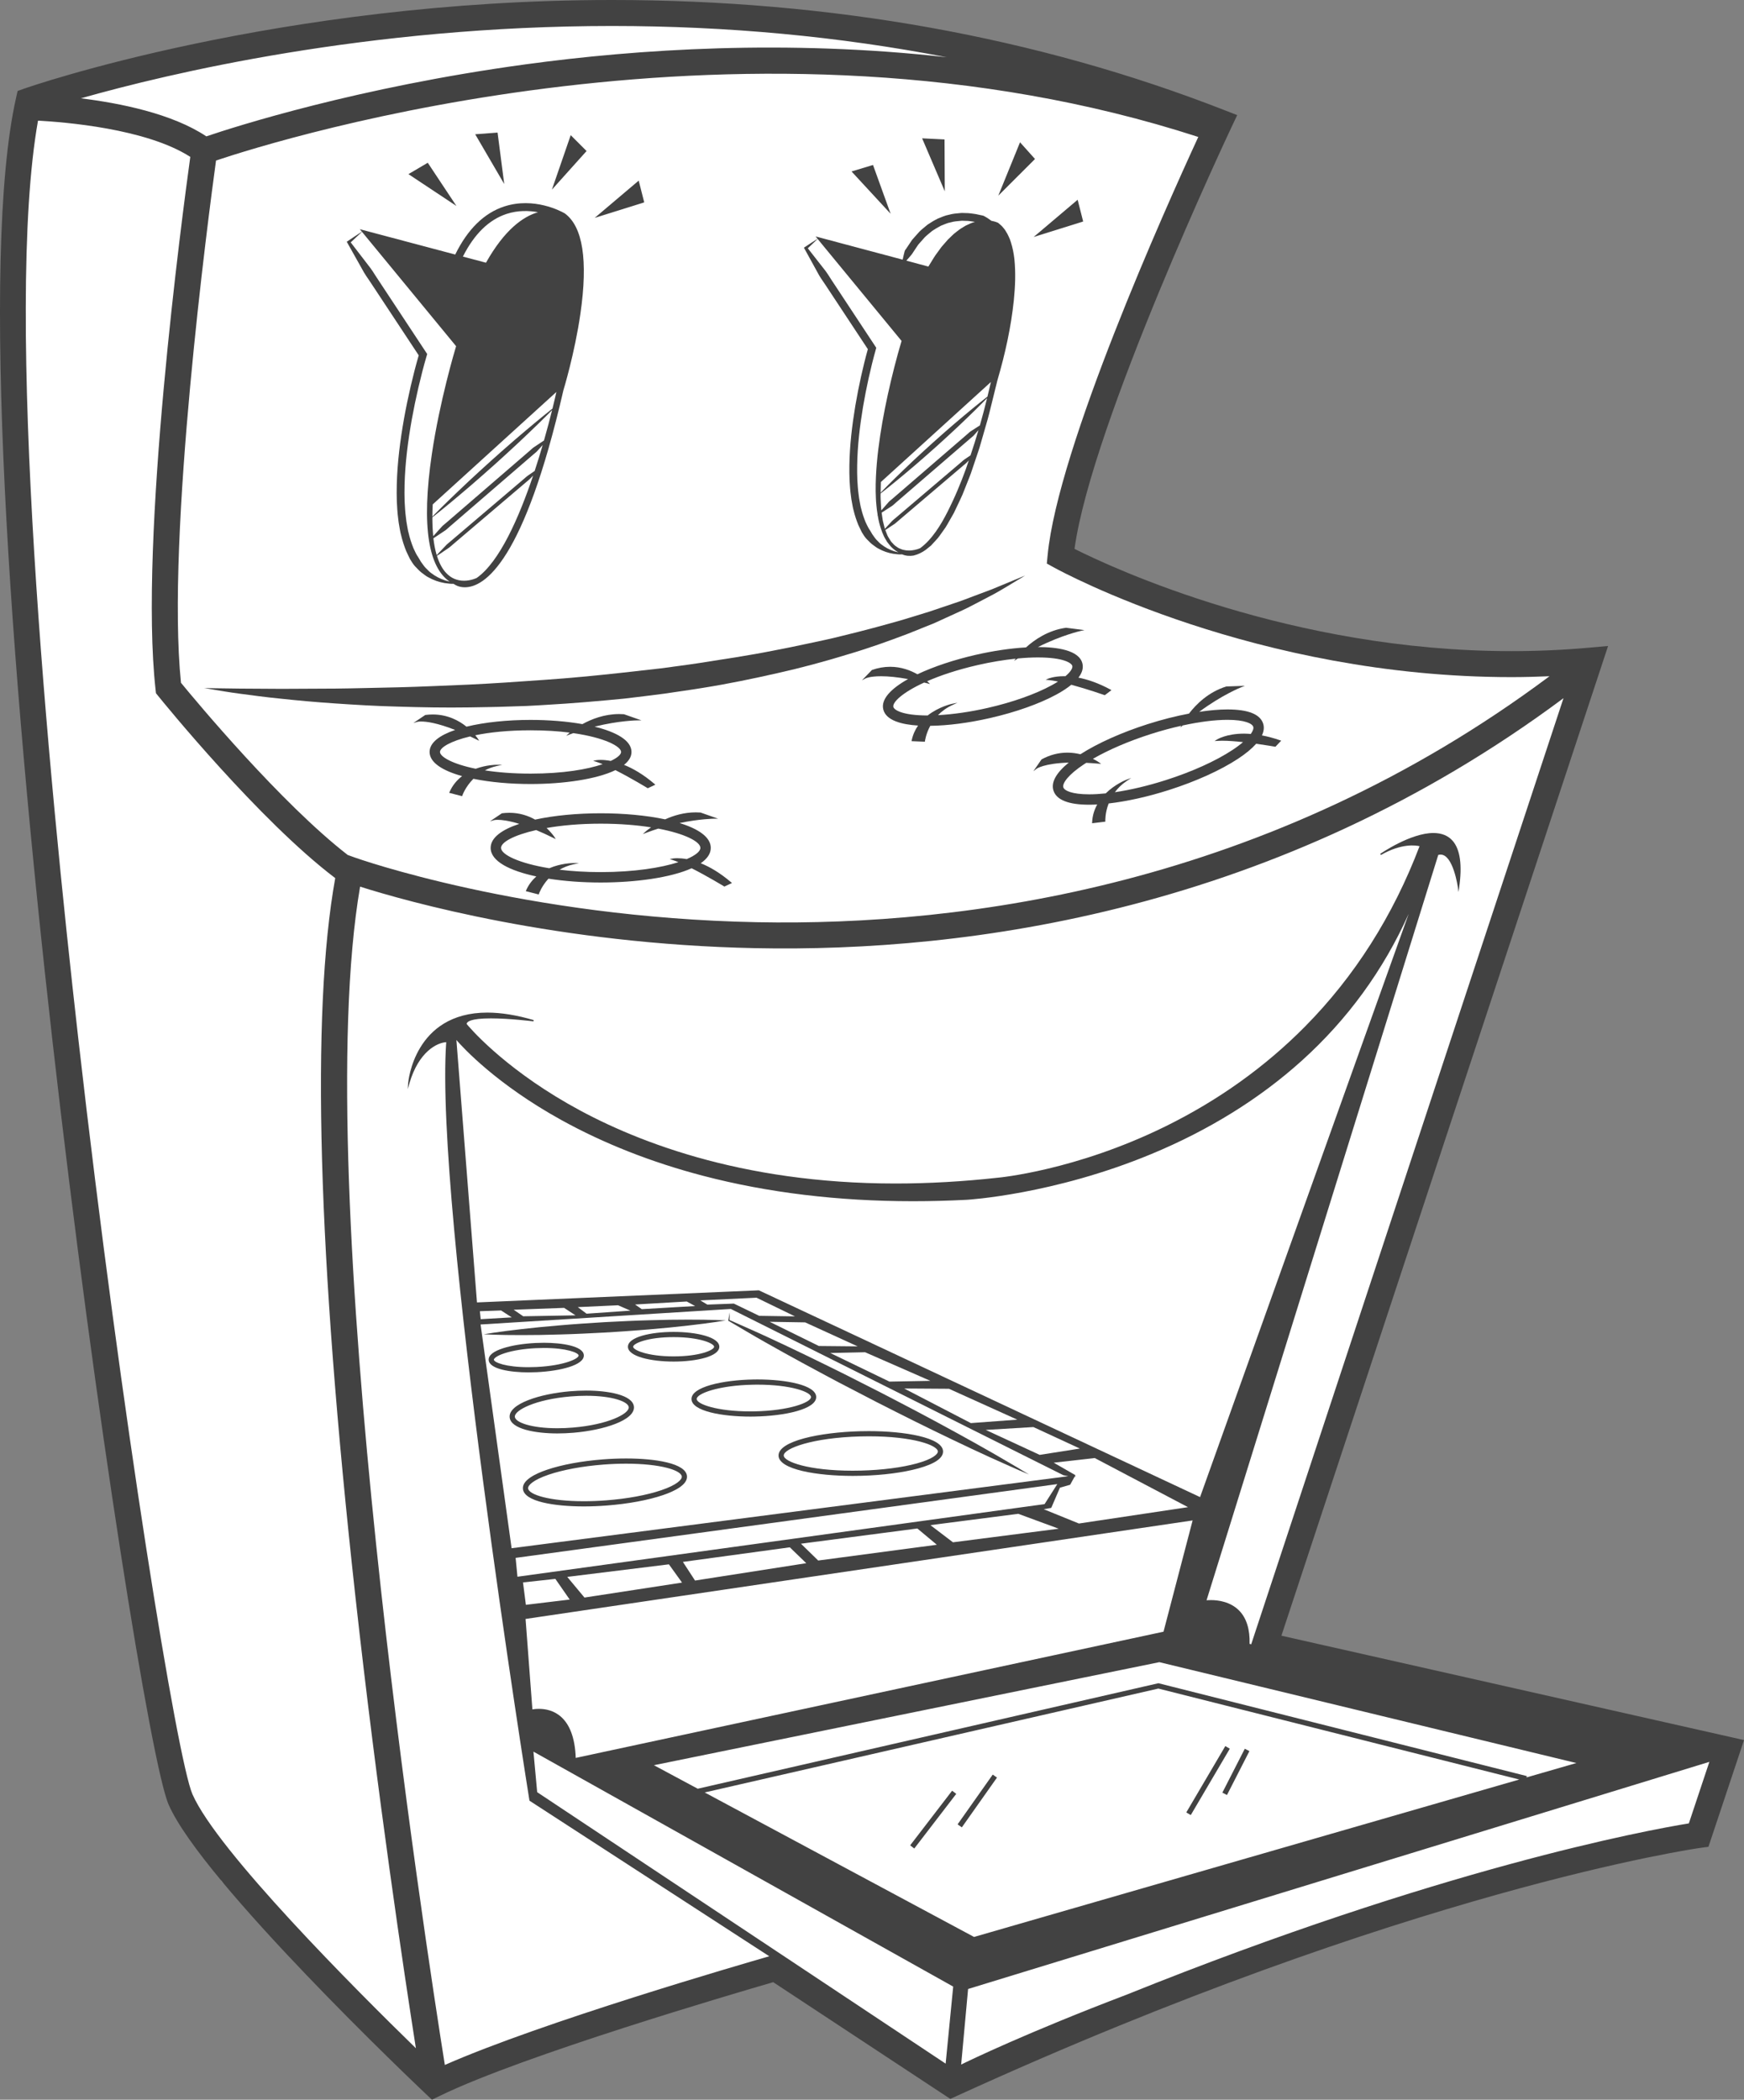 <?xml version="1.0" encoding="utf-8"?>
<!-- Generator: Adobe Illustrator 16.0.0, SVG Export Plug-In . SVG Version: 6.00 Build 0)  -->
<!DOCTYPE svg PUBLIC "-//W3C//DTD SVG 1.1//EN" "http://www.w3.org/Graphics/SVG/1.1/DTD/svg11.dtd">
<svg version="1.1" xmlns="http://www.w3.org/2000/svg" xmlns:xlink="http://www.w3.org/1999/xlink" x="0px" y="0px"
	 width="335.607px" height="404.017px" viewBox="0 0 335.607 404.017" enable-background="new 0 0 335.607 404.017"
	 xml:space="preserve">
<rect x="0" y="0" width="335.607" height="404.017" fill="#808080" stroke="none"/>
<g id="Layer_2">
	<polygon fill="#FFFFFF" points="84.083,401.068 148.114,378.735 183.428,401.068 218.672,386.068 256.951,372.697 284.005,363.068 
		308.005,357.401 327.005,353.735 332.338,336.554 244.005,317.401 304.672,126.501 298.181,128.068 269.005,126.501 
		232.489,118.401 203.738,106.822 211.005,78.262 222.897,50.551 234.005,23.218 188.292,9.734 140.854,3.067 106.208,3.067 
		56.005,7.401 15.567,15.62 6.338,19.067 3.338,35.476 3.338,68.4 7.671,153.195 19.671,261.987 34.217,345.458 42.671,361.97 
		66.729,384.4 	"/>
</g>
<g id="Layer_1">
	<g>
		<polygon fill="none" points="131.247,304.513 128.722,301 109.16,303.417 112.473,307.393 		"/>
		<polygon fill="none" points="109.631,307.778 106.87,303.802 100.645,304.482 101.197,308.791 		"/>
		<polygon fill="none" points="303.349,339.233 223.1,319.824 125.833,339.652 134.268,344.176 222.92,323.875 223.036,323.906 
			293.819,341.743 293.754,342.003 		"/>
		<polygon fill="none" points="155.153,300.782 151.989,297.727 131.412,300.533 133.749,304.12 		"/>
		<polygon fill="none" points="180.281,297.234 176.531,294.104 154.131,297.032 157.451,300.267 		"/>
		<path fill="none" d="M135.608,344.895l51.834,27.802l104.918-30.291l-69.452-17.501L135.608,344.895z M175.996,355.674
			l-0.793-0.609l8.074-10.515l0.793,0.609L175.996,355.674z M185.021,351.527l-0.817-0.576l6.76-9.575l0.816,0.576L185.021,351.527z
			 M240.258,337.009l-4.318,8.449l-0.891-0.455l4.318-8.449L240.258,337.009z M235.813,335.964l0.862,0.508l-7.51,12.768
			l-0.863-0.508L235.813,335.964z"/>
		<path fill="none" d="M104.004,86.103c-0.199,0.22-0.411,0.453-0.634,0.7c-0.219,0.251-0.517,0.438-0.781,0.686
			c-2.193,1.892-5.117,4.414-8.042,6.936c-2.924,2.522-5.848,5.044-8.041,6.936c-0.283,0.227-0.514,0.49-0.789,0.677
			c-0.276,0.185-0.539,0.359-0.786,0.524c-0.493,0.329-0.923,0.615-1.278,0.851c-0.095,0.062-0.169,0.111-0.253,0.166
			c0.14,1.214,0.353,2.296,0.637,3.246c0.117-0.127,0.25-0.272,0.417-0.454c0.257-0.271,0.57-0.599,0.928-0.976
			c0.179-0.188,0.37-0.389,0.571-0.6c0.203-0.21,0.459-0.379,0.695-0.593c1.939-1.649,4.525-3.849,7.112-6.047
			c2.586-2.199,5.172-4.398,7.111-6.047c0.464-0.437,0.95-0.767,1.384-1.054c0.227-0.155,0.435-0.297,0.629-0.43
			c0.565-1.719,1.081-3.401,1.543-4.988C104.293,85.784,104.156,85.935,104.004,86.103z"/>
		<path fill="none" d="M83.201,99.415c0.141-0.145,0.3-0.309,0.496-0.511c0.641-0.63,1.529-1.559,2.643-2.621
			c1.115-1.061,2.395-2.322,3.805-3.63c1.402-1.316,2.923-2.693,4.442-4.071c1.533-1.363,3.063-2.729,4.522-3.982
			c1.45-1.263,2.843-2.398,4.017-3.394c1.174-0.995,2.194-1.778,2.889-2.347c0.113-0.088,0.204-0.159,0.301-0.235
			c0.376-1.523,0.632-2.649,0.754-3.202L83.273,97.054C83.23,97.875,83.206,98.662,83.201,99.415z"/>
		<path fill="none" d="M103.53,40.834c-1.746-0.32-3.854-0.385-6.019,0.318c-3.422,1.113-6.25,3.886-8.433,8.218l4.443,1.18
			C97.11,44.168,100.675,41.66,103.53,40.834z"/>
		<path fill="none" d="M71.301,51.601c0.327,0.432,0.604,0.896,0.895,1.351l0.89,1.354l1.786,2.705l7.142,10.82l0.192,0.291
			l-0.101,0.341c-0.589,2.001-1.113,4.056-1.591,6.104c-0.478,2.053-0.905,4.117-1.28,6.189c-0.733,4.145-1.275,8.331-1.38,12.516
			c-0.037,1.046-0.017,2.09,0.007,3.133c0.059,1.039,0.103,2.081,0.244,3.106c0.053,0.517,0.119,1.029,0.222,1.534
			c0.1,0.505,0.16,1.021,0.305,1.512c0.228,1.002,0.549,1.969,0.923,2.908c0.223,0.448,0.412,0.919,0.665,1.349
			c0.29,0.403,0.515,0.849,0.775,1.27c0.302,0.384,0.558,0.826,0.902,1.181c0.366,0.327,0.675,0.745,1.096,1.015
			c0.795,0.611,1.71,1.087,2.694,1.403c0.283,0.065,0.564,0.153,0.849,0.235c-2.032-1.389-3.353-4.005-3.968-7.812
			c-0.016,0.01-0.043,0.026-0.043,0.026s0.021-0.026,0.04-0.048c-0.668-4.16-0.496-9.735,0.539-16.721
			c1.509-10.187,4.399-19.87,4.666-20.751L69.658,44.605c-0.723,0.678-1.439,1.364-2.171,2.031L71.301,51.601z"/>
		<path fill="none" d="M103.694,328.808c2.532,0,6.805,1.231,7.098,9.44l113.111-24.286l5.6-21.408l-128.364,18.955l1.314,17.408
			C102.668,328.876,103.112,328.808,103.694,328.808z"/>
		<path fill="none" d="M89.292,111.741c1.354,0,2.418-0.523,2.429-0.528c4.406-3.078,8.163-11.663,10.867-19.698
			c-0.346,0.374-0.739,0.786-1.23,1.162c-1.939,1.649-4.525,3.849-7.112,6.047c-2.586,2.199-5.172,4.398-7.111,6.047
			c-0.249,0.198-0.458,0.424-0.697,0.59c-0.241,0.164-0.47,0.32-0.685,0.467c-0.43,0.293-0.804,0.549-1.112,0.759
			c-0.228,0.15-0.407,0.268-0.559,0.368c0.436,1.4,1.03,2.51,1.788,3.309C86.8,111.244,87.951,111.741,89.292,111.741z"/>
		<path fill="none" d="M83.367,103.165c0.014-0.016,0.024-0.027,0.039-0.043c0.285-0.316,0.632-0.699,1.03-1.139
			c0.199-0.22,0.41-0.454,0.633-0.701c0.225-0.244,0.52-0.434,0.785-0.68c2.193-1.892,5.117-4.414,8.042-6.936
			c2.924-2.522,5.848-5.044,8.041-6.936c0.284-0.225,0.512-0.492,0.793-0.672c0.276-0.185,0.539-0.359,0.785-0.524
			c0.448-0.299,0.834-0.557,1.168-0.78c0.639-2.241,1.165-4.251,1.564-5.858c-0.036,0.038-0.064,0.066-0.102,0.105
			c-0.641,0.63-1.528,1.56-2.643,2.622c-1.115,1.061-2.394,2.323-3.804,3.63c-1.402,1.316-2.924,2.692-4.443,4.07
			c-1.533,1.363-3.064,2.728-4.523,3.981c-1.452,1.262-2.843,2.399-4.017,3.394c-1.175,0.995-2.194,1.778-2.889,2.348
			c-0.253,0.198-0.452,0.354-0.623,0.487C83.197,100.853,83.256,102.055,83.367,103.165z"/>
		<path fill="none" d="M96.672,147.154l-1.097,0.247c-0.855,0.19-1.603,0.482-2.266,0.829c2.434,0.38,5.36,0.626,8.787,0.626
			c6.327,0,10.976-0.831,13.876-1.818c-0.495-0.207-0.956-0.379-1.364-0.503l-0.464-0.141l0.475-0.101
			c0.014-0.003,0.358-0.075,0.983-0.075c0.503,0,1.157,0.049,1.931,0.196c1.309-0.617,1.988-1.241,1.988-1.726
			c0-1.051-3.141-2.754-9.191-3.622c-0.252,0.091-0.503,0.178-0.758,0.276l-0.612,0.235l0.483-0.443
			c0.005-0.005,0.073-0.066,0.196-0.168c-2.168-0.276-4.686-0.446-7.543-0.446c-4.344,0-7.897,0.392-10.639,0.957
			c0.335,0.405,0.514,0.68,0.521,0.691l0.235,0.375l-0.396-0.197c-0.468-0.232-0.914-0.445-1.349-0.648
			c-3.826,0.913-5.797,2.157-5.797,2.99c0,0.909,2.335,2.308,6.875,3.231c2.03-0.742,3.845-0.765,3.987-0.765H96.672z"/>
		<polygon fill="none" points="203.738,294.148 195.948,291.28 179.046,293.459 183.381,296.763 		"/>
		<polygon fill="none" points="201.014,289.411 203.463,285.562 99.224,299.759 99.575,303.385 		"/>
		<path fill="none" d="M205.569,284.043l-0.954-0.195l-63.97-31.985l-48.165,2.989l5.969,43.051L205.569,284.043z M127.6,287.678
			c-2.869,0.979-6.72,1.691-10.845,2.008c-1.497,0.114-2.98,0.172-4.411,0.172c-5.538,0-11.524-0.895-11.716-3.405
			c-0.128-1.669,2.432-2.9,4.602-3.641c2.869-0.979,6.721-1.691,10.846-2.008c1.497-0.114,2.98-0.172,4.411-0.172
			c5.538,0,11.524,0.894,11.716,3.404C132.329,285.706,129.77,286.938,127.6,287.678z M129.63,261.987
			c-4.369,0-8.792-0.979-8.792-2.853s4.423-2.854,8.792-2.854c4.369,0,8.792,0.98,8.792,2.854S133.999,261.987,129.63,261.987z
			 M144.374,272.575c-5.417,0-11.265-1.054-11.305-3.367c-0.041-2.341,5.974-3.67,11.937-3.773c0.256-0.004,0.51-0.007,0.761-0.007
			c5.414,0,11.259,1.054,11.299,3.366c0.041,2.341-5.974,3.671-11.937,3.774C144.875,272.572,144.623,272.575,144.374,272.575z
			 M176.689,282.548c-2.912,0.802-6.793,1.304-10.928,1.414c-0.564,0.015-1.121,0.022-1.67,0.022
			c-6.824,0-14.201-1.217-14.272-3.888c-0.074-2.814,7.85-4.498,15.715-4.707c0.562-0.015,1.12-0.022,1.668-0.022
			c6.824,0,14.201,1.217,14.272,3.888C181.51,280.557,179.9,281.665,176.689,282.548z M140.148,254.053l0.276-1.545l-0.049,1.484
			l3.65,1.621c1.234,0.558,2.479,1.094,3.701,1.674c2.459,1.132,4.901,2.297,7.34,3.47c2.438,1.172,4.858,2.381,7.286,3.574
			l7.235,3.673c2.396,1.255,4.805,2.486,7.191,3.759c2.383,1.28,4.776,2.541,7.142,3.855c2.376,1.295,4.733,2.625,7.086,3.965
			c2.332,1.379,4.694,2.7,6.999,4.133c-2.508-1.039-4.957-2.188-7.438-3.279c-2.459-1.132-4.914-2.272-7.35-3.449
			c-2.447-1.155-4.867-2.366-7.295-3.558c-2.426-1.197-4.83-2.437-7.246-3.653l-7.201-3.74c-2.385-1.277-4.777-2.539-7.15-3.838
			c-2.374-1.298-4.744-2.604-7.097-3.943c-1.184-0.656-2.345-1.354-3.517-2.032l-3.504-2.058l-0.073-0.043L140.148,254.053z
			 M100.334,255.745c2.176-0.254,4.717-0.507,7.443-0.732c1.363-0.104,2.77-0.243,4.203-0.326c1.432-0.093,2.888-0.188,4.343-0.282
			c1.456-0.071,2.913-0.143,4.346-0.214c1.433-0.078,2.847-0.103,4.213-0.154c2.733-0.085,5.287-0.125,7.478-0.121
			c4.381-0.013,7.312,0.154,7.312,0.154s-2.893,0.501-7.246,0.987c-2.176,0.254-4.718,0.506-7.443,0.733
			c-1.363,0.104-2.771,0.24-4.203,0.327c-1.433,0.093-2.888,0.188-4.343,0.283c-1.456,0.071-2.913,0.144-4.346,0.215
			c-1.433,0.081-2.847,0.104-4.213,0.155c-2.733,0.087-5.287,0.126-7.478,0.121c-4.381,0.013-7.312-0.156-7.312-0.156
			S95.98,256.232,100.334,255.745z M94.039,261.67c-0.044-0.889,0.899-1.648,2.801-2.258c1.654-0.53,3.861-0.886,6.216-1.002
			c0.551-0.027,1.091-0.041,1.615-0.041c3.488,0,7.592,0.628,7.679,2.396c0.095,1.929-4.607,3.042-9.016,3.26
			c-0.551,0.027-1.091,0.041-1.615,0.041C98.23,264.067,94.126,263.439,94.039,261.67z M109.696,267.702
			c1.055-0.089,2.104-0.135,3.12-0.135c4.111,0,8.98,0.815,9.174,3.114c0.219,2.592-5.824,4.51-11.621,4.999
			c-1.055,0.089-2.104,0.135-3.118,0.135c-4.112,0-8.982-0.816-9.176-3.116C97.856,270.108,103.899,268.191,109.696,267.702z"/>
		<polygon fill="none" points="207.807,278.724 198.862,274.587 189.691,275.139 200.072,279.94 		"/>
		<polygon fill="none" points="205.933,285.692 205.883,285.706 203.969,286.252 202.301,290.138 200.853,290.398 207.618,293.148 
			228.609,290.001 210.663,280.548 202.77,281.444 206.956,283.849 206.848,284.044 207.106,284.096 206.797,284.136 		"/>
		<path fill="none" d="M271.081,175.827c-4.848,10.825-11.759,20.321-20.594,28.284c-8.106,7.306-17.841,13.343-28.933,17.944
			c-18.883,7.835-35.379,8.797-35.543,8.806c-3.477,0.18-6.951,0.271-10.33,0.271c-14.393,0-27.979-1.646-40.383-4.891
			c-9.925-2.596-19.119-6.217-27.327-10.761c-12.438-6.886-18.839-13.856-20.146-15.367l3.96,50.492l54.243-2.329l0.028,0.013
			l84.876,39.774L271.081,175.827z"/>
		<polygon fill="none" points="181.975,397.074 183.428,382.249 102.654,337.04 103.372,344.84 		"/>
		<polygon fill="none" points="195.767,273.164 182.617,267.224 173.991,267.167 186.828,273.826 		"/>
		<polygon fill="none" points="110.753,253.091 108.553,251.653 98.847,252.013 100.688,253.272 		"/>
		<polygon fill="none" points="179.041,265.697 166.474,260.192 159.77,260.337 171.162,265.844 		"/>
		<polygon fill="none" points="121.319,252.188 118.94,251.153 111.191,251.51 112.875,252.774 		"/>
		<polygon fill="none" points="98.479,253.483 96.428,252.153 92.343,252.297 92.504,253.829 		"/>
		<polygon fill="none" points="133.768,251.302 132.153,250.427 122.208,251.005 123.499,251.9 		"/>
		<polygon fill="none" points="165.041,259.063 154.94,254.446 148.114,254.335 157.574,258.99 		"/>
		<polygon fill="none" points="134.761,250.217 136.12,251.026 141.217,250.832 141.245,250.845 146.103,253.187 152.989,253.294 
			145.58,249.699 		"/>
		<path fill="none" d="M177.08,105.474c0.277-0.193,0.55-0.414,0.82-0.652C177.635,105.05,177.363,105.268,177.08,105.474z"/>
		<path fill="none" d="M158.883,52.161c0.569,0.779,1.044,1.62,1.594,2.412l1.592,2.413l6.371,9.651l0.188,0.286l-0.095,0.338
			c-1.013,3.616-1.822,7.333-2.459,11.052c-0.619,3.724-1.066,7.482-1.123,11.234c-0.024,0.938,0.004,1.873,0.033,2.808
			c0.062,0.93,0.109,1.863,0.243,2.78c0.052,0.462,0.115,0.921,0.211,1.372c0.092,0.451,0.15,0.913,0.283,1.351
			c0.21,0.895,0.503,1.757,0.841,2.595c0.202,0.399,0.372,0.819,0.6,1.202c0.261,0.358,0.466,0.752,0.691,1.133
			c0.266,0.345,0.494,0.738,0.795,1.061c0.322,0.295,0.598,0.667,0.967,0.917c0.705,0.553,1.516,0.989,2.394,1.283
			c0.295,0.071,0.59,0.167,0.888,0.25c-0.67-0.396-1.298-0.869-1.764-1.494c-0.141-0.179-0.289-0.352-0.421-0.536l-0.342-0.587
			c-0.249-0.382-0.403-0.808-0.583-1.222c-0.011-0.027-0.018-0.056-0.028-0.083c-0.043,0.026-0.067,0.041-0.067,0.041
			s0.022-0.025,0.059-0.067c-0.316-0.803-0.549-1.637-0.719-2.479c-0.052-0.253-0.09-0.509-0.134-0.764
			c-0.063,0.038-0.105,0.062-0.105,0.062s0.039-0.049,0.096-0.118c-0.103-0.612-0.19-1.227-0.237-1.845
			c-0.095-0.893-0.113-1.789-0.139-2.684c-0.004-0.896,0.002-1.792,0.047-2.686c0.031-0.895,0.102-1.787,0.174-2.679
			c0.079-0.891,0.168-1.781,0.279-2.669c0.432-3.552,1.076-7.073,1.836-10.566c0.764-3.47,1.633-6.915,2.645-10.323l-16.15-19.624
			c-0.628,0.601-1.251,1.209-1.888,1.8L158.883,52.161z"/>
		<path fill="none" d="M41.573,30.887c-1.433,10.435-9.626,72.254-6.749,100.492c2.939,3.58,19.254,23.182,32.088,33.129
			l1.302,0.471c0.32,0.116,32.514,11.591,77.453,12.467c40.03,0.778,98.434-6.947,152.513-47.33
			c-2.435,0.103-4.876,0.173-7.32,0.173c-49.118,0-86.41-20.199-87.974-21.059l-1.441-0.792l0.157-1.637
			c1.983-20.627,22.626-66.653,28.988-80.448C144.505-1.583,53.877,26.763,41.573,30.887z M122.908,34.757l1.063,4.184l-0.113,0.035
			l-9.414,2.942L122.908,34.757z M109.824,26.008l3.052,3.053l-6.668,7.428L109.824,26.008z M95.75,25.512l1.283,9.899l-5.587-9.576
			L95.75,25.512z M82.317,31.317l5.518,8.318l-9.238-6.129L82.317,31.317z M66.927,46.381c0.891-0.616,1.807-1.201,2.711-1.8
			l-0.394-0.479l0.375,0.1l17.984,4.776c2.389-4.87,5.56-7.998,9.459-9.259c5.723-1.852,10.899,0.934,11.487,1.269
			c0.053,0.024,0.091,0.043,0.098,0.046c3.511,2.524,4.531,9.027,3.044,19.336c-1.104,7.652-3.254,14.661-3.275,14.731
			c-7.576,32.973-15.139,37.9-18.972,37.9c-1.24,0-1.955-0.533-1.984-0.555c-0.07-0.032-0.132-0.079-0.201-0.113l-0.084,0.003
			c-0.539,0.024-1.071-0.094-1.614-0.147c-1.071-0.182-2.131-0.545-3.109-1.096c-0.512-0.24-0.918-0.638-1.387-0.958
			c-0.447-0.348-0.803-0.788-1.212-1.188c-0.378-0.421-0.667-0.909-0.96-1.39c-0.257-0.498-0.48-1.007-0.723-1.51
			c-0.412-1.029-0.757-2.078-1-3.144c-0.154-0.529-0.218-1.068-0.323-1.603c-0.108-0.535-0.178-1.073-0.233-1.611
			c-0.146-1.076-0.193-2.154-0.253-3.23c-0.024-1.077-0.045-2.153-0.007-3.225c0.109-4.294,0.661-8.542,1.404-12.743
			c0.379-2.099,0.812-4.188,1.295-6.264c0.458-1.962,0.956-3.905,1.521-5.854L73.62,57.838l-1.786-2.705l-0.896-1.35
			c-0.304-0.447-0.622-0.884-0.89-1.354l-3.182-5.667l-0.137-0.244L66.927,46.381z M88.928,153.195l-2.49-0.643l0.059-0.135
			c0.588-1.343,1.458-2.338,2.427-3.083c-3.737-1.036-6.254-2.592-6.254-4.646c0-1.798,1.929-3.214,4.916-4.234
			c-3.489-1.371-5.524-1.624-6.542-1.624c-0.509,0-0.738,0.065-0.74,0.066l-0.755,0.219l2.289-1.544
			c0.482-0.063,0.965-0.095,1.436-0.095c2.862,0,5.037,1.173,6.497,2.346c3.511-0.861,7.928-1.302,12.324-1.302
			c3.465,0,6.943,0.274,9.981,0.812c1.734-0.957,4.206-1.938,7.077-1.938c0.301,0,0.605,0.011,0.904,0.032l0.033,0.006l3.357,1.18
			h-0.732c-0.046,0-3.545,0.021-8.299,1.208c4.202,1.03,7.105,2.661,7.105,4.867c0,0.932-0.523,1.76-1.438,2.486
			c1.694,0.677,3.688,1.806,5.885,3.686l0.147,0.126l-1.461,0.687l-0.058-0.035c-0.045-0.028-3.159-1.929-6.168-3.451
			c-3.647,1.762-10.015,2.67-16.332,2.67c-3.858,0-7.733-0.339-10.998-1.004c-1.554,1.553-2.124,3.204-2.133,3.231L88.928,153.195z
			 M139.393,170.588l-0.058-0.035c-0.046-0.028-3.209-1.96-6.241-3.488c-4.021,1.809-10.782,2.741-17.496,2.741
			c-3.467,0-6.946-0.25-10.056-0.739c-1.336,1.459-1.831,2.906-1.839,2.932l-0.037,0.111l-2.49-0.643l0.059-0.135
			c0.493-1.125,1.189-1.999,1.97-2.694c-5.136-1.09-8.788-2.934-8.788-5.493c0-1.971,2.169-3.517,5.512-4.622
			c-2.065-0.637-3.389-0.778-4.146-0.778c-0.509,0-0.738,0.065-0.74,0.066l-0.755,0.219l2.289-1.544
			c0.482-0.063,0.965-0.095,1.436-0.095c1.992,0,3.643,0.572,4.959,1.312c3.686-0.806,8.166-1.218,12.625-1.218
			c4.37,0,8.759,0.396,12.401,1.169c1.605-0.73,3.623-1.346,5.893-1.346c0.301,0,0.605,0.011,0.904,0.032l0.033,0.006l3.357,1.18
			h-0.732c-0.041,0-2.773,0.019-6.679,0.837c3.622,1.114,6.003,2.714,6.003,4.781c0,1.124-0.708,2.108-1.932,2.954
			c1.688,0.678,3.673,1.805,5.86,3.676l0.147,0.126L139.393,170.588z M235.973,132.09l0.032-0.006l3.557-0.122l-0.683,0.266
			c-0.045,0.018-3.749,1.487-8.113,4.741c1.979-0.3,3.824-0.463,5.44-0.463c3.981,0,6.293,0.919,6.87,2.73
			c0.226,0.706,0.139,1.465-0.234,2.265c1.139,0.216,2.314,0.532,3.521,0.952l0.182,0.064l-1.11,1.171l-0.066-0.012
			c-0.032-0.006-1.605-0.286-3.634-0.568c-0.822,0.925-1.975,1.888-3.475,2.875c-3.381,2.226-8.117,4.368-13.338,6.033
			c-4.059,1.295-8.093,2.184-11.578,2.581c-0.709,1.838-0.643,3.358-0.641,3.385l0.006,0.117l-2.553,0.307l0.006-0.146
			c0.055-1.334,0.438-2.481,0.984-3.468c-0.537,0.029-1.058,0.046-1.555,0.046c0,0,0,0-0.001,0c-3.981,0-6.293-0.919-6.87-2.73
			c-0.502-1.571,0.529-3.409,2.945-5.373c-4.772,0.139-6.176,1.171-6.189,1.182l-0.623,0.479l1.569-2.271
			c1.581-0.868,3.255-1.308,4.976-1.308c0.91,0,1.754,0.125,2.51,0.311c3.354-2.142,7.928-4.195,12.967-5.802
			c2.705-0.863,5.398-1.543,7.928-2.022C230.152,135.548,232.513,133.164,235.973,132.09z M205.131,120.793l0.018-0.002l0.016,0.002
			l3.529,0.453l-0.717,0.153c-0.045,0.01-3.656,0.808-8.234,3.103c3.58,0.003,7.96,0.562,8.563,3.202
			c0.2,0.875-0.073,1.773-0.774,2.687c1.695,0.329,3.779,1,6.186,2.306l0.17,0.092l-1.285,0.977l-0.064-0.022
			c-0.049-0.017-3.233-1.135-6.378-1.985c-0.763,0.619-1.698,1.244-2.856,1.873c-3.294,1.792-7.832,3.401-12.779,4.531
			c-4.125,0.942-8.09,1.454-11.512,1.496c-0.849,1.575-1.016,2.917-1.018,2.942l-0.013,0.117l-2.569-0.108l0.029-0.144
			c0.229-1.112,0.67-2.053,1.225-2.856c-3.092-0.195-6.201-0.95-6.703-3.145c-0.446-1.956,1.531-3.983,4.782-5.8
			c-1.981-0.363-3.724-0.546-5.206-0.546c-2.178,0-2.97,0.413-2.978,0.417l-0.692,0.372l1.916-1.988
			c1.162-0.412,2.344-0.62,3.512-0.62c2.159,0,3.961,0.713,5.243,1.444c3.173-1.504,7.155-2.812,11.206-3.738
			c3.414-0.78,6.719-1.263,9.698-1.432C199.082,123.09,201.711,121.273,205.131,120.793z M208.439,42.62l-0.113,0.035l-9.414,2.942
			l8.463-7.161L208.439,42.62z M196.289,27.38l2.882,3.214l-0.084,0.083l-6.979,6.971L196.289,27.38z M181.76,26.829l0.05,9.982
			l-4.36-10.193L181.76,26.829z M167.998,31.746l0.041,0.111l3.349,9.278l-7.522-8.145L167.998,31.746z M154.896,47.525
			c0.796-0.541,1.616-1.051,2.424-1.575l-0.129-0.157l-0.248-0.301l0.376,0.101c5.458,1.462,10.921,2.9,16.378,4.367
			c0.058-0.273,0.123-0.576,0.211-0.924c0.056-0.225,0.115-0.463,0.177-0.715c0.074-0.249,0.296-0.428,0.427-0.672
			c0.31-0.462,0.645-0.962,0.998-1.491c0.428-0.481,0.877-0.989,1.342-1.514c0.482-0.509,1.087-0.94,1.646-1.426
			c0.617-0.412,1.271-0.815,1.95-1.153c0.712-0.273,1.403-0.614,2.147-0.741c0.727-0.209,1.461-0.27,2.172-0.327
			c0.355-0.049,0.704,0.001,1.046-0.002c0.341,0.012,0.677,0.007,0.996,0.063c0.646,0.072,1.248,0.169,1.794,0.312
			c0.27,0.077,0.551,0.075,0.779,0.209c0.225,0.131,0.438,0.256,0.639,0.373c0.297,0.197,0.546,0.371,0.766,0.539
			c0.074,0.013,0.146,0.025,0.215,0.04c0.03,0.007,0.061,0.013,0.092,0.021c0.625,0.14,0.981,0.326,0.981,0.326
			c0.145,0.129,0.296,0.252,0.443,0.378c0.091,0.083,0.185,0.161,0.271,0.25c0.008,0.008,0.017,0.014,0.023,0.022
			c0.129,0.162,0.27,0.315,0.401,0.474c0.051,0.066,0.101,0.132,0.149,0.201c0.021,0.032,0.049,0.058,0.068,0.091
			c0.047,0.07,0.084,0.146,0.13,0.218c0.1,0.157,0.199,0.315,0.289,0.484c0.094,0.172,0.175,0.35,0.256,0.528
			c0.044,0.097,0.089,0.192,0.13,0.293c0.029,0.075,0.069,0.146,0.098,0.222c0.075,0.196,0.135,0.396,0.199,0.595
			c0.002,0.007,0.005,0.013,0.007,0.02c0.335,1.044,0.538,2.13,0.663,3.219c0.262,2.618,0.153,5.257-0.107,7.87
			c-0.541,5.232-1.682,10.383-3.162,15.427l0.002-0.008l-1.229,4.975c-0.213,0.827-0.395,1.663-0.633,2.483l-0.707,2.463
			l-0.709,2.463c-0.218,0.827-0.529,1.625-0.789,2.438l-0.818,2.43c-0.252,0.817-0.594,1.603-0.903,2.399l-0.946,2.384
			c-0.344,0.783-0.727,1.549-1.088,2.325l-0.55,1.16c-0.202,0.377-0.424,0.744-0.635,1.117c-0.447,0.73-0.806,1.515-1.339,2.192
			c-0.516,0.685-0.949,1.435-1.569,2.04l-0.876,0.949l-1.009,0.815c-0.7,0.508-1.491,0.898-2.347,1.104
			c-0.732,0.114-1.503,0.075-2.197-0.237l-0.258,0.013c-0.484,0.023-0.964-0.077-1.453-0.124c-0.967-0.16-1.923-0.484-2.81-0.977
			c-0.46-0.219-0.833-0.57-1.259-0.859c-0.402-0.315-0.73-0.707-1.103-1.065c-0.345-0.378-0.608-0.817-0.872-1.252
			c-0.229-0.45-0.437-0.907-0.656-1.359c-0.375-0.925-0.693-1.868-0.919-2.827c-0.142-0.475-0.204-0.96-0.302-1.44
			c-0.102-0.481-0.169-0.964-0.223-1.448c-0.141-0.967-0.191-1.936-0.254-2.903c-0.031-0.967-0.061-1.935-0.035-2.899
			c0.06-3.86,0.517-7.681,1.145-11.461c0.32-1.889,0.689-3.769,1.104-5.639c0.391-1.757,0.816-3.495,1.304-5.241l-6.186-9.371
			l-1.593-2.413c-0.513-0.816-1.099-1.584-1.592-2.414l-2.797-5.081l-0.135-0.246L154.896,47.525z M155.497,123.83
			c2.206-0.477,4.375-0.91,6.454-1.452c4.182-1.003,8.105-2.072,11.72-3.105c1.798-0.551,3.521-1.079,5.158-1.581
			c1.624-0.549,3.166-1.069,4.614-1.559c1.461-0.466,2.789-0.999,4.03-1.464c1.243-0.466,2.385-0.895,3.417-1.282
			c4.081-1.692,6.413-2.66,6.413-2.66s-0.541,0.326-1.556,0.938c-1.023,0.598-2.491,1.547-4.434,2.621
			c-0.982,0.516-2.071,1.086-3.256,1.708c-1.182,0.635-2.478,1.284-3.893,1.911c-1.409,0.644-2.91,1.328-4.491,2.05
			c-1.614,0.647-3.312,1.327-5.082,2.037c-3.566,1.353-7.464,2.757-11.662,3.989c-4.184,1.28-8.638,2.5-13.296,3.537
			c-4.652,1.058-9.482,2.063-14.428,2.849c-2.47,0.408-4.97,0.742-7.475,1.119c-2.512,0.314-5.032,0.653-7.557,0.935
			c-5.058,0.494-10.12,0.928-15.11,1.209c-1.248,0.069-2.489,0.161-3.726,0.21c-1.237,0.04-2.469,0.08-3.692,0.12
			c-2.446,0.097-4.865,0.105-7.242,0.158c-4.755,0.072-9.352-0.012-13.706-0.149c-4.354-0.103-8.466-0.36-12.256-0.617
			c-3.791-0.25-7.259-0.576-10.328-0.905c-3.07-0.301-5.738-0.669-7.933-0.962c-2.195-0.292-3.912-0.594-5.082-0.787
			c-1.168-0.205-1.792-0.313-1.792-0.313s0.632,0.016,1.817,0.045c1.184,0.016,2.921,0.039,5.131,0.069
			c2.207,0.013,4.887,0.03,7.96,0.048c3.069-0.015,6.532-0.032,10.31-0.051c1.887-0.03,3.853-0.045,5.886-0.106
			c2.032-0.045,4.133-0.091,6.293-0.139c4.318-0.106,8.867-0.332,13.568-0.521c4.701-0.224,9.551-0.557,14.474-0.912
			c4.925-0.334,9.914-0.821,14.893-1.365c2.488-0.28,4.977-0.561,7.455-0.84c2.469-0.343,4.936-0.643,7.37-1.016
			c4.864-0.771,9.664-1.471,14.264-2.387C151.03,124.759,153.294,124.316,155.497,123.83z"/>
		<path fill="none" d="M179.749,49.506c0.179-0.315,0.416-0.592,0.621-0.889l0.638-0.877c0.203-0.299,0.465-0.554,0.695-0.833
			l0.712-0.817c0.539-0.481,1.009-1.042,1.604-1.457c0.291-0.215,0.563-0.456,0.869-0.649l0.928-0.562
			c0.322-0.163,0.657-0.302,0.984-0.454c0.266-0.11,0.544-0.189,0.818-0.273c-0.311-0.057-0.631-0.106-0.969-0.144
			c-0.285-0.053-0.581-0.045-0.883-0.056c-0.301,0.005-0.611-0.045-0.921,0.001c-0.622,0.053-1.267,0.101-1.895,0.287
			c-0.649,0.104-1.245,0.412-1.865,0.642c-0.591,0.297-1.161,0.649-1.706,1.009c-0.494,0.438-1.03,0.81-1.465,1.27
			c-0.421,0.475-0.828,0.935-1.215,1.37c-0.326,0.49-0.636,0.953-0.921,1.38c-0.253,0.444-0.581,0.798-0.866,1.128
			c-0.186,0.21-0.35,0.396-0.503,0.57c1.412,0.381,2.827,0.752,4.237,1.141L179.749,49.506z"/>
		<path fill="none" d="M101.049,12.395c21.72-2.964,50.351-4.831,81.109-1.385C161.527,7.022,140.009,5,117.757,5
			c-47.079,0-85.383,9.141-102.19,13.919c7.461,0.918,17.568,2.929,24.139,7.32C45.26,24.356,68.831,16.791,101.049,12.395z"/>
		<path fill="none" d="M64.511,168.962c-14.645-11.086-33.221-33.996-34.038-35.007l-0.459-0.568l-0.081-0.727
			c-3.205-28.845,5.18-91.604,6.687-102.47c-8.481-5.472-24.341-6.712-29.307-6.971c-6.526,36.734,1.983,125.89,7.771,176.775
			c8.339,73.309,19.063,138.646,21.947,145.238c4.798,10.966,31.503,37.679,43.001,48.883c-2.229-14.212-7.406-48.572-11.647-86.973
			C61.128,241.43,59.828,194.972,64.511,168.962z"/>
		<path fill="none" d="M175.742,105.881c0.008-0.001,0.016-0.003,0.023-0.004C175.758,105.878,175.75,105.879,175.742,105.881z"/>
		<path fill="none" d="M177.08,105.474c-0.152,0.068-0.308,0.129-0.465,0.185C176.905,105.56,177.08,105.474,177.08,105.474z"/>
		<path fill="none" d="M171.21,100.75c0.157-0.17,0.325-0.352,0.503-0.543c0.179-0.189,0.41-0.337,0.619-0.529
			c1.73-1.471,4.037-3.433,6.344-5.394c2.307-1.961,4.613-3.922,6.343-5.394c0.411-0.393,0.85-0.681,1.241-0.932
			c0.178-0.119,0.344-0.229,0.5-0.333c0.541-1.613,1.055-3.235,1.532-4.868c-0.103,0.117-0.202,0.23-0.315,0.359
			c-0.175,0.199-0.361,0.411-0.557,0.634c-0.192,0.228-0.462,0.389-0.696,0.612c-1.956,1.687-4.564,3.937-7.173,6.186
			c-2.607,2.25-5.216,4.499-7.172,6.187c-0.254,0.201-0.455,0.44-0.703,0.604c-0.25,0.161-0.486,0.314-0.709,0.458
			c-0.445,0.287-0.834,0.538-1.153,0.744c-0.06,0.038-0.104,0.066-0.16,0.101l0.124,0.842c0.055,0.373,0.095,0.75,0.209,1.109
			l0.273,1.095c0.006,0.022,0.016,0.043,0.022,0.066c0.038-0.042,0.068-0.076,0.11-0.121
			C170.619,101.388,170.895,101.09,171.21,100.75z"/>
		<path fill="none" d="M169.866,94.388c0.568-0.565,1.354-1.402,2.345-2.353c0.991-0.949,2.127-2.081,3.381-3.251
			c1.248-1.178,2.604-2.406,3.959-3.636c1.367-1.215,2.732-2.433,4.037-3.547c1.296-1.124,2.544-2.13,3.594-3.015
			c1.051-0.884,1.969-1.574,2.59-2.079c0.093-0.071,0.166-0.127,0.247-0.189c0.229-0.939,0.457-1.878,0.669-2.82L169.511,92.75
			l-0.045,2.058C169.582,94.687,169.713,94.549,169.866,94.388z"/>
		<path fill="none" d="M101.89,346.477l-0.009-0.055c-0.183-1.138-18.256-114.051-16.011-145.891
			c-1.751,0.089-5.303,1.82-7.078,7.906l-0.328,1.125l0.083-1.169c0.009-0.136,1.13-13.555,15.222-13.555
			c2.674,0,5.681,0.485,8.938,1.443l-0.051,0.244c-0.045-0.006-4.535-0.576-8.189-0.576c-3.93,0-4.626,0.655-4.668,1.076
			c0.478,0.582,6.709,8.004,19.471,15.333c12.206,7.01,33.054,15.366,63.053,15.366c0.004,0,0.006,0,0.01,0
			c6.362,0,12.977-0.375,19.658-1.114c0.15-0.013,14.938-1.349,32.26-9.867c10.171-5.002,19.212-11.466,26.873-19.211
			c9.546-9.649,16.964-21.328,22.049-34.713c-0.61-0.148-3.369-0.635-7.438,1.69L265.6,164.3c0.058-0.04,5.808-4.019,10.235-4.019
			c1.595,0,2.846,0.511,3.719,1.518c1.436,1.655,1.854,4.668,1.241,8.955l-0.127,0.886l-0.121-0.887
			c-0.009-0.063-0.891-6.319-3.325-6.319c-0.146,0-0.298,0.023-0.451,0.068l-44.589,143.419c0.181-0.018,0.479-0.04,0.859-0.04
			c1.295,0,3.723,0.267,5.445,2.049c1.393,1.442,2.059,3.586,1.979,6.375l0.311,0.077l60.095-182.041
			c-55.184,41.079-114.686,48.921-155.483,48.101c-38.097-0.767-67.243-9.034-76.093-11.838
			c-9.933,57.669,12.723,204.266,16.309,226.722c18.661-8.235,57.369-19.456,62.431-20.912L101.89,346.477z"/>
		<path fill="none" d="M180.119,102.244c0.432-0.604,0.82-1.237,1.199-1.874c0.364-0.647,0.727-1.294,1.055-1.959
			c0.342-0.658,0.645-1.336,0.969-2.003c0.314-0.672,0.616-1.349,0.905-2.033c0.577-1.368,1.125-2.748,1.627-4.145
			c0.195-0.542,0.369-1.092,0.557-1.637c-0.267,0.291-0.56,0.592-0.926,0.87c-1.73,1.471-4.037,3.433-6.344,5.394
			c-2.307,1.961-4.613,3.922-6.343,5.394c-0.223,0.176-0.406,0.38-0.622,0.526c-0.217,0.144-0.423,0.281-0.616,0.409
			c-0.387,0.257-0.725,0.481-1.002,0.666c-0.08,0.052-0.144,0.093-0.213,0.139c0.092,0.251,0.199,0.498,0.293,0.75
			c0.119,0.36,0.312,0.68,0.52,0.994l0.298,0.478l0.385,0.41c0.235,0.299,0.552,0.503,0.866,0.71c0.147,0.12,0.324,0.185,0.5,0.254
			c0.176,0.063,0.344,0.159,0.527,0.196c0.369,0.079,0.738,0.156,1.119,0.144c0.375,0.013,0.756-0.032,1.125-0.111
			c0.373-0.067,0.734-0.191,1.082-0.339c0.594-0.449,1.15-0.943,1.648-1.494C179.23,103.433,179.688,102.847,180.119,102.244z"/>
		<path fill="none" d="M176.127,105.8c0.12-0.029,0.231-0.06,0.332-0.09C176.35,105.744,176.238,105.774,176.127,105.8z"/>
		<path fill="none" d="M128.883,165.309l0.475-0.101c0.014-0.003,0.358-0.075,0.983-0.075c0.476,0,1.085,0.042,1.804,0.171
			c1.698-0.722,2.634-1.493,2.634-2.159c0-1.198-2.974-2.735-8.101-3.71c-0.772,0.243-1.562,0.513-2.367,0.822l-0.612,0.235
			l0.483-0.443c0.012-0.012,0.409-0.369,1.108-0.856c-2.744-0.434-6.007-0.708-9.691-0.708c-4.022,0-7.529,0.33-10.42,0.835
			c1.002,0.938,1.525,1.744,1.538,1.763l0.235,0.375l-0.396-0.197c-1.244-0.617-2.363-1.124-3.376-1.546
			c-4.297,0.973-6.76,2.341-6.76,3.43c0,1.287,3.436,2.965,9.284,3.917c2.254-0.971,4.414-0.993,4.569-0.993h1.139l-1.097,0.247
			c-1.018,0.226-1.887,0.593-2.636,1.03c2.343,0.288,5,0.459,7.921,0.459c6.46,0,11.62-0.842,14.958-1.914
			c-0.435-0.177-0.846-0.331-1.209-0.442L128.883,165.309z"/>
		<path fill="none" d="M195.145,127.172l0.307-0.432c-2.306,0.238-4.779,0.648-7.26,1.215c-4.013,0.917-7.254,2.017-9.771,3.12
			c0.147,0.132,0.235,0.218,0.239,0.223l0.309,0.317l-0.429-0.109c-0.239-0.061-0.47-0.115-0.704-0.172
			c-4.176,1.916-6.126,3.796-5.922,4.686c0.129,0.568,1.678,1.642,6.601,1.647c2.172-1.703,4.64-2.231,4.68-2.24l1.062-0.215
			l-0.985,0.451c-1.154,0.528-2.058,1.213-2.767,1.944c2.916-0.154,6.237-0.632,9.573-1.395c4.773-1.09,9.131-2.631,12.27-4.338
			c0.469-0.255,0.882-0.499,1.254-0.734c-0.701-0.144-1.354-0.254-1.898-0.3l-0.482-0.041l0.443-0.198
			c0.045-0.02,1.127-0.492,3.124-0.492c0.073,0,0.159,0.006,0.235,0.007c1.13-0.948,1.408-1.636,1.332-1.967
			c-0.13-0.57-1.686-1.648-6.643-1.648c-1.189,0-2.48,0.069-3.832,0.196c-0.062,0.041-0.123,0.077-0.186,0.117L195.145,127.172z"/>
		<path fill="none" d="M211.539,146.721l0.355,0.264l-0.441-0.039c-0.832-0.073-1.638-0.129-2.412-0.167
			c-0.132,0.084-0.275,0.167-0.403,0.252c-3.104,2.044-4.252,3.718-4.013,4.47c0.197,0.618,1.615,1.338,4.966,1.338
			c0.001,0,0.001,0,0.001,0c0.98,0,2.052-0.062,3.191-0.182c1.797-1.77,3.86-2.578,3.896-2.591l1.014-0.383l-0.9,0.604
			c-0.962,0.646-1.688,1.387-2.252,2.147c3.008-0.443,6.378-1.238,9.773-2.321c5.051-1.611,9.613-3.67,12.845-5.798
			c0.815-0.537,1.489-1.046,2.045-1.522c-1.418-0.155-2.849-0.269-4.012-0.269c-0.365,0-0.696,0.011-0.983,0.033l-0.484,0.037
			l0.405-0.266c0.073-0.048,1.816-1.167,5.283-1.167c0.419,0,0.851,0.03,1.282,0.063c0.42-0.59,0.576-1.068,0.477-1.38
			c-0.197-0.618-1.615-1.338-4.966-1.338c-2.429,0-5.411,0.383-8.619,1.083l-0.442,0.404l0.166-0.342
			c-1.891,0.422-3.854,0.951-5.828,1.581c-4.236,1.351-8.116,3.019-11.168,4.776C211.08,146.388,211.529,146.713,211.539,146.721z"
			/>
		<path fill="none" d="M169.599,98.21c0.245-0.279,0.535-0.61,0.87-0.991c0.175-0.199,0.361-0.411,0.557-0.634
			c0.198-0.221,0.465-0.386,0.7-0.607c1.956-1.687,4.564-3.937,7.173-6.186c2.607-2.25,5.216-4.499,7.172-6.187
			c0.255-0.199,0.454-0.442,0.708-0.598c0.249-0.161,0.485-0.314,0.708-0.458c0.415-0.268,0.773-0.5,1.08-0.698
			c0.497-1.741,0.953-3.493,1.385-5.25c-0.018,0.019-0.03,0.032-0.049,0.052c-0.568,0.565-1.354,1.403-2.344,2.353
			c-0.992,0.95-2.126,2.083-3.382,3.251c-1.248,1.178-2.604,2.405-3.959,3.636c-1.368,1.215-2.734,2.432-4.038,3.546
			c-1.297,1.123-2.545,2.13-3.595,3.015c-1.051,0.883-1.967,1.574-2.589,2.079c-0.215,0.164-0.385,0.295-0.533,0.409v0.028
			c-0.043,0.757,0.04,1.51,0.068,2.265C169.558,97.56,169.561,97.887,169.599,98.21z"/>
		<path fill="none" d="M186.293,382.71l-1.332,14.539c1.608-0.793,12.677-6.153,31.906-13.473
			c60.326-24.287,99.98-31.598,108.128-32.932l3.946-11.838L186.293,382.71z"/>
		<path fill="#424242" d="M127.095,128.611c-2.479,0.279-4.967,0.56-7.455,0.84c-4.979,0.544-9.968,1.031-14.893,1.365
			c-4.922,0.355-9.773,0.688-14.474,0.912c-4.702,0.189-9.25,0.415-13.568,0.521c-2.16,0.047-4.261,0.094-6.293,0.139
			c-2.033,0.061-3.999,0.076-5.886,0.106c-3.778,0.019-7.24,0.036-10.31,0.051c-3.074-0.018-5.753-0.035-7.96-0.048
			c-2.21-0.03-3.947-0.053-5.131-0.069c-1.185-0.029-1.817-0.045-1.817-0.045s0.623,0.109,1.792,0.313
			c1.17,0.193,2.887,0.495,5.082,0.787c2.195,0.293,4.862,0.661,7.933,0.962c3.069,0.329,6.537,0.654,10.328,0.905
			c3.79,0.257,7.902,0.514,12.256,0.617c4.354,0.137,8.951,0.222,13.706,0.149c2.377-0.053,4.796-0.062,7.242-0.158
			c1.224-0.04,2.455-0.08,3.692-0.12c1.237-0.049,2.479-0.142,3.726-0.21c4.99-0.281,10.052-0.715,15.11-1.209
			c2.525-0.282,5.045-0.62,7.557-0.935c2.505-0.377,5.005-0.711,7.475-1.119c4.946-0.786,9.776-1.792,14.428-2.849
			c4.658-1.037,9.112-2.257,13.296-3.537c4.198-1.231,8.096-2.636,11.662-3.989c1.771-0.709,3.468-1.39,5.082-2.037
			c1.581-0.722,3.082-1.406,4.491-2.05c1.415-0.626,2.711-1.275,3.893-1.911c1.185-0.622,2.273-1.192,3.256-1.708
			c1.942-1.074,3.41-2.023,4.434-2.621c1.015-0.612,1.556-0.938,1.556-0.938s-2.332,0.967-6.413,2.66
			c-1.032,0.387-2.174,0.816-3.417,1.282c-1.241,0.465-2.569,0.999-4.03,1.464c-1.448,0.489-2.99,1.01-4.614,1.559
			c-1.638,0.502-3.36,1.03-5.158,1.581c-3.614,1.034-7.538,2.102-11.72,3.105c-2.079,0.542-4.249,0.975-6.454,1.452
			c-2.203,0.487-4.467,0.929-6.768,1.378c-4.6,0.917-9.399,1.617-14.264,2.387C132.031,127.969,129.564,128.269,127.095,128.611z"/>
		<path fill="#424242" d="M246.588,314.731l62.864-190.435l-3.789,0.339c-4.853,0.434-9.833,0.654-14.803,0.654
			c-42.433,0-76.687-15.959-84.085-19.675c3.3-24.083,29.885-80.459,30.16-81.04l1.146-2.423l-2.498-0.975
			C199.594,7.125,159.951,0,117.757,0C53.499,0,5.17,16.871,4.689,17.042l-1.302,0.462l-0.302,1.348
			C-10.714,80.479,25.862,332.178,32.45,347.236c6.519,14.9,47.667,53.937,49.415,55.591l1.257,1.19l1.556-0.759
			c15.915-7.753,56.871-19.76,64.118-21.858l34.079,22.46l1.258-0.574c87.063-39.759,142.539-47.652,143.09-47.727l1.542-0.211
			l6.843-20.531L246.588,314.731z M183.428,382.249l-1.453,14.825l-78.603-52.233l-0.718-7.801L183.428,382.249z M146.03,248.277
			l-54.243,2.329l-3.96-50.492c1.306,1.511,7.708,8.481,20.146,15.367c8.208,4.544,17.402,8.165,27.327,10.761
			c12.404,3.245,25.991,4.891,40.383,4.891c3.379,0,6.854-0.092,10.33-0.271c0.164-0.009,16.66-0.971,35.543-8.806
			c11.092-4.602,20.826-10.639,28.933-17.944c8.835-7.963,15.746-17.459,20.594-28.284l-40.147,112.237l-84.876-39.774
			L146.03,248.277z M140.646,251.863l63.97,31.985l0.954,0.195l-107.12,13.859l-5.969-43.051L140.646,251.863z M206.848,284.044
			l0.108-0.195l-4.187-2.405l7.894-0.896l17.946,9.453l-20.991,3.146l-6.766-2.75l1.448-0.26l1.668-3.886l1.914-0.547l0.05-0.014
			l0.864-1.556l0.31-0.04L206.848,284.044z M189.691,275.139l9.171-0.552l8.944,4.137l-7.734,1.216L189.691,275.139z
			 M173.991,267.167l8.626,0.057l13.149,5.939l-8.938,0.662L173.991,267.167z M159.77,260.337l6.704-0.146l12.567,5.505
			l-7.879,0.147L159.77,260.337z M148.114,254.335l6.826,0.11l10.101,4.617l-7.467-0.073L148.114,254.335z M146.103,253.187
			l-4.857-2.342l-0.028-0.014l-5.097,0.194l-1.359-0.809l10.819-0.519l7.409,3.596L146.103,253.187z M122.208,251.005l9.946-0.578
			l1.614,0.875l-10.269,0.598L122.208,251.005z M111.191,251.51l7.749-0.357l2.379,1.035l-8.444,0.586L111.191,251.51z
			 M98.847,252.013l9.706-0.36l2.2,1.438l-10.065,0.181L98.847,252.013z M96.428,252.153l2.052,1.33l-5.975,0.346l-0.162-1.531
			L96.428,252.153z M203.463,285.562l-2.449,3.849L99.575,303.385l-0.351-3.626L203.463,285.562z M179.046,293.459l16.902-2.18
			l7.79,2.868l-20.357,2.615L179.046,293.459z M154.131,297.032l22.4-2.928l3.75,3.13l-22.831,3.033L154.131,297.032z
			 M131.412,300.533l20.577-2.806l3.164,3.055l-21.404,3.338L131.412,300.533z M109.16,303.417L128.722,301l2.525,3.514
			l-18.774,2.88L109.16,303.417z M106.87,303.802l2.761,3.976l-8.434,1.013l-0.552-4.309L106.87,303.802z M223.036,323.906
			l-0.116-0.03l-88.652,20.301l-8.435-4.524l97.267-19.828l80.249,19.409l-9.595,2.771l0.065-0.261L223.036,323.906z
			 M292.36,342.406l-104.918,30.291l-51.834-27.802l87.3-19.99L292.36,342.406z M229.502,292.554l-5.6,21.408l-113.111,24.286
			c-0.292-8.209-4.566-9.44-7.098-9.44c-0.582,0-1.026,0.068-1.242,0.109l-1.314-17.408L229.502,292.554z M201.603,106.801
			l-0.157,1.637l1.441,0.792c1.563,0.86,38.855,21.059,87.974,21.059c2.444,0,4.886-0.07,7.32-0.173
			c-54.079,40.383-112.483,48.108-152.513,47.33c-44.938-0.876-77.133-12.352-77.453-12.467l-1.302-0.471
			c-12.834-9.947-29.149-29.549-32.088-33.129c-2.878-28.237,5.315-90.057,6.749-100.492c12.304-4.125,102.932-32.471,189.018-4.534
			C224.229,40.148,203.586,86.174,201.603,106.801z M117.757,5c22.252,0,43.77,2.022,64.401,6.009
			c-30.758-3.445-59.389-1.579-81.109,1.385C68.831,16.791,45.26,24.356,39.706,26.239c-6.57-4.391-16.678-6.401-24.139-7.32
			C32.374,14.141,70.678,5,117.757,5z M37.031,345.232c-2.884-6.592-13.608-71.93-21.947-145.238
			C9.296,149.108,0.787,59.953,7.313,23.218c4.965,0.259,20.826,1.5,29.307,6.971c-1.507,10.866-9.892,73.625-6.687,102.47
			l0.081,0.727l0.459,0.568c0.817,1.012,19.393,23.921,34.038,35.007c-4.683,26.01-3.382,72.468,3.875,138.18
			c4.241,38.4,9.417,72.761,11.647,86.973C68.534,382.911,41.829,356.198,37.031,345.232z M69.295,170.604
			c8.85,2.804,37.996,11.071,76.093,11.838c40.797,0.821,100.299-7.021,155.483-48.101l-60.095,182.041l-0.311-0.077
			c0.079-2.789-0.587-4.933-1.979-6.375c-1.723-1.782-4.15-2.049-5.445-2.049c-0.381,0-0.679,0.022-0.859,0.04l44.589-143.419
			c0.153-0.045,0.305-0.068,0.451-0.068c2.435,0,3.316,6.255,3.325,6.319l0.121,0.887l0.127-0.886
			c0.612-4.287,0.194-7.299-1.241-8.955c-0.873-1.007-2.124-1.518-3.719-1.518c-4.428,0-10.178,3.979-10.235,4.019l0.134,0.211
			c4.069-2.326,6.828-1.839,7.438-1.69c-5.085,13.386-12.503,25.064-22.049,34.713c-7.661,7.745-16.702,14.209-26.873,19.211
			c-17.321,8.519-32.109,9.854-32.26,9.867c-6.682,0.739-13.296,1.114-19.658,1.114c-0.004,0-0.006,0-0.01,0
			c-29.999,0-50.847-8.356-63.053-15.366c-12.762-7.329-18.994-14.751-19.471-15.333c0.042-0.421,0.738-1.076,4.668-1.076
			c3.654,0,8.144,0.57,8.189,0.576l0.051-0.244c-3.257-0.958-6.264-1.443-8.938-1.443c-14.091,0-15.212,13.419-15.222,13.555
			l-0.083,1.169l0.328-1.125c1.775-6.086,5.327-7.817,7.078-7.906c-2.245,31.84,15.828,144.753,16.011,145.891l0.009,0.055
			l46.146,29.937c-5.062,1.456-43.77,12.677-62.431,20.912C82.018,374.87,59.363,228.273,69.295,170.604z M324.995,350.845
			c-8.147,1.334-47.802,8.645-108.128,32.932c-19.229,7.319-30.298,12.68-31.906,13.473l1.332-14.539l142.648-43.703
			L324.995,350.845z"/>
		<path fill="#424242" d="M102.096,150.856c6.317,0,12.685-0.908,16.332-2.67c3.01,1.522,6.123,3.423,6.168,3.451l0.058,0.035
			l1.461-0.687l-0.147-0.126c-2.197-1.879-4.19-3.009-5.885-3.686c0.915-0.726,1.438-1.554,1.438-2.486
			c0-2.206-2.903-3.837-7.105-4.867c4.754-1.188,8.253-1.208,8.299-1.208h0.732l-3.357-1.18l-0.033-0.006
			c-0.299-0.021-0.603-0.032-0.904-0.032c-2.871,0-5.343,0.981-7.077,1.938c-3.038-0.537-6.516-0.812-9.981-0.812
			c-4.396,0-8.813,0.441-12.324,1.302c-1.46-1.173-3.635-2.346-6.497-2.346c-0.471,0-0.954,0.032-1.436,0.095l-2.289,1.544
			l0.755-0.219c0.002-0.001,0.231-0.066,0.74-0.066c1.017,0,3.053,0.253,6.542,1.624c-2.987,1.02-4.916,2.437-4.916,4.234
			c0,2.054,2.517,3.61,6.254,4.646c-0.969,0.745-1.839,1.74-2.427,3.083l-0.059,0.135l2.49,0.643l0.037-0.111
			c0.009-0.027,0.58-1.678,2.133-3.231C94.362,150.517,98.237,150.856,102.096,150.856z M84.67,144.688
			c0-0.833,1.971-2.077,5.797-2.99c0.435,0.203,0.88,0.416,1.349,0.648l0.396,0.197l-0.235-0.375
			c-0.007-0.011-0.185-0.286-0.521-0.691c2.742-0.565,6.294-0.957,10.639-0.957c2.857,0,5.375,0.169,7.543,0.446
			c-0.123,0.102-0.191,0.163-0.196,0.168l-0.483,0.443l0.612-0.235c0.255-0.098,0.505-0.185,0.758-0.276
			c6.05,0.867,9.191,2.57,9.191,3.622c0,0.485-0.679,1.109-1.988,1.726c-0.774-0.147-1.428-0.196-1.931-0.196
			c-0.625,0-0.969,0.071-0.983,0.075l-0.475,0.101l0.464,0.141c0.408,0.124,0.869,0.297,1.364,0.503
			c-2.9,0.988-7.55,1.818-13.876,1.818c-3.427,0-6.354-0.247-8.787-0.626c0.664-0.346,1.411-0.639,2.266-0.829l1.097-0.247h-1.139
			c-0.143,0-1.957,0.023-3.987,0.765C87.005,146.997,84.67,145.597,84.67,144.688z"/>
		<path fill="#424242" d="M207.908,145.129c-0.756-0.186-1.6-0.311-2.51-0.311c-1.721,0-3.395,0.44-4.976,1.308l-1.569,2.271
			l0.623-0.479c0.014-0.011,1.417-1.042,6.189-1.182c-2.416,1.964-3.447,3.801-2.945,5.373c0.577,1.812,2.889,2.73,6.87,2.73
			c0.001,0,0.001,0,0.001,0c0.497,0,1.018-0.017,1.555-0.046c-0.546,0.987-0.93,2.134-0.984,3.468l-0.006,0.146l2.553-0.307
			l-0.006-0.117c-0.002-0.027-0.068-1.547,0.641-3.385c3.485-0.397,7.52-1.286,11.578-2.581c5.221-1.665,9.957-3.808,13.338-6.033
			c1.5-0.988,2.652-1.951,3.475-2.875c2.028,0.283,3.602,0.562,3.634,0.568l0.066,0.012l1.11-1.171l-0.182-0.064
			c-1.207-0.42-2.383-0.736-3.521-0.952c0.373-0.8,0.46-1.56,0.234-2.265c-0.577-1.812-2.889-2.73-6.87-2.73
			c-1.616,0-3.461,0.163-5.44,0.463c4.364-3.253,8.068-4.723,8.113-4.741l0.683-0.266l-3.557,0.122l-0.032,0.006
			c-3.46,1.074-5.82,3.458-7.17,5.215c-2.529,0.479-5.223,1.16-7.928,2.022C215.836,140.935,211.262,142.987,207.908,145.129z
			 M227.311,139.652l-0.166,0.342l0.442-0.404c3.208-0.701,6.19-1.083,8.619-1.083c3.351,0,4.769,0.721,4.966,1.338
			c0.1,0.312-0.057,0.79-0.477,1.38c-0.432-0.033-0.863-0.063-1.282-0.063c-3.467,0-5.21,1.119-5.283,1.167l-0.405,0.266
			l0.484-0.037c0.287-0.022,0.618-0.033,0.983-0.033c1.163,0,2.594,0.113,4.012,0.269c-0.556,0.476-1.229,0.985-2.045,1.522
			c-3.231,2.128-7.794,4.187-12.845,5.798c-3.396,1.083-6.766,1.878-9.773,2.321c0.563-0.76,1.29-1.501,2.252-2.147l0.9-0.604
			l-1.014,0.383c-0.036,0.013-2.1,0.821-3.896,2.591c-1.14,0.12-2.211,0.182-3.191,0.182c0,0,0,0-0.001,0
			c-3.351,0-4.769-0.721-4.966-1.338c-0.239-0.752,0.908-2.426,4.013-4.47c0.128-0.084,0.271-0.168,0.403-0.252
			c0.774,0.038,1.58,0.093,2.412,0.167l0.441,0.039l-0.355-0.264c-0.01-0.008-0.459-0.333-1.225-0.711
			c3.052-1.758,6.932-3.425,11.168-4.776C223.457,140.603,225.42,140.074,227.311,139.652z"/>
		<path fill="#424242" d="M134.847,166.1c1.224-0.845,1.932-1.83,1.932-2.954c0-2.066-2.382-3.667-6.003-4.781
			c3.906-0.818,6.638-0.837,6.679-0.837h0.732l-3.357-1.18l-0.033-0.006c-0.299-0.021-0.603-0.032-0.904-0.032
			c-2.271,0-4.288,0.616-5.893,1.346c-3.642-0.774-8.031-1.169-12.401-1.169c-4.459,0-8.939,0.412-12.625,1.218
			c-1.317-0.741-2.968-1.312-4.959-1.312c-0.471,0-0.954,0.032-1.436,0.095l-2.289,1.544l0.755-0.219
			c0.002-0.001,0.231-0.066,0.74-0.066c0.757,0,2.081,0.142,4.146,0.778c-3.342,1.105-5.512,2.651-5.512,4.622
			c0,2.559,3.651,4.402,8.788,5.493c-0.781,0.695-1.477,1.569-1.97,2.694l-0.059,0.135l2.49,0.643l0.037-0.111
			c0.008-0.026,0.503-1.473,1.839-2.932c3.11,0.489,6.589,0.739,10.056,0.739c6.713,0,13.475-0.932,17.496-2.741
			c3.032,1.528,6.195,3.46,6.241,3.488l0.058,0.035l1.461-0.687l-0.147-0.126C138.521,167.905,136.536,166.777,134.847,166.1z
			 M115.599,167.806c-2.921,0-5.578-0.172-7.921-0.459c0.749-0.437,1.618-0.804,2.636-1.03l1.097-0.247h-1.139
			c-0.156,0-2.315,0.022-4.569,0.993c-5.849-0.952-9.284-2.63-9.284-3.917c0-1.089,2.462-2.458,6.76-3.43
			c1.014,0.423,2.132,0.93,3.376,1.546l0.396,0.197l-0.235-0.375c-0.012-0.02-0.535-0.826-1.538-1.763
			c2.891-0.505,6.398-0.835,10.42-0.835c3.684,0,6.947,0.274,9.691,0.708c-0.699,0.488-1.096,0.845-1.108,0.856l-0.483,0.443
			l0.612-0.235c0.805-0.309,1.595-0.579,2.367-0.822c5.127,0.975,8.101,2.512,8.101,3.71c0,0.666-0.937,1.437-2.634,2.159
			c-0.719-0.129-1.328-0.171-1.804-0.171c-0.625,0-0.969,0.071-0.983,0.075l-0.475,0.101l0.464,0.141
			c0.364,0.111,0.775,0.265,1.209,0.442C127.219,166.964,122.059,167.806,115.599,167.806z"/>
		<path fill="#424242" d="M187.746,126.005c-4.051,0.926-8.033,2.234-11.206,3.738c-1.282-0.731-3.084-1.444-5.243-1.444
			c-1.168,0-2.35,0.208-3.512,0.62l-1.916,1.988l0.692-0.372c0.008-0.004,0.8-0.417,2.978-0.417c1.482,0,3.225,0.184,5.206,0.546
			c-3.251,1.816-5.229,3.844-4.782,5.8c0.502,2.194,3.611,2.95,6.703,3.145c-0.555,0.803-0.996,1.744-1.225,2.856l-0.029,0.144
			l2.569,0.108l0.013-0.117c0.002-0.025,0.169-1.367,1.018-2.942c3.422-0.042,7.387-0.554,11.512-1.496
			c4.947-1.13,9.485-2.74,12.779-4.531c1.158-0.629,2.094-1.254,2.856-1.873c3.145,0.851,6.329,1.968,6.378,1.985l0.064,0.022
			l1.285-0.977l-0.17-0.092c-2.406-1.306-4.49-1.978-6.186-2.306c0.701-0.914,0.975-1.812,0.774-2.687
			c-0.604-2.64-4.983-3.199-8.563-3.202c4.578-2.295,8.189-3.093,8.234-3.103l0.717-0.153l-3.529-0.453l-0.016-0.002l-0.018,0.002
			c-3.42,0.479-6.049,2.296-7.687,3.779C194.465,124.742,191.16,125.225,187.746,126.005z M199.713,126.501
			c4.957,0,6.513,1.078,6.643,1.648c0.076,0.331-0.202,1.02-1.332,1.967c-0.076-0.001-0.162-0.007-0.235-0.007
			c-1.997,0-3.079,0.472-3.124,0.492l-0.443,0.198l0.482,0.041c0.545,0.046,1.197,0.156,1.898,0.3
			c-0.372,0.235-0.785,0.479-1.254,0.734c-3.139,1.707-7.496,3.248-12.27,4.338c-3.336,0.763-6.657,1.241-9.573,1.395
			c0.709-0.731,1.612-1.416,2.767-1.944l0.985-0.451l-1.062,0.215c-0.04,0.008-2.508,0.537-4.68,2.24
			c-4.923-0.006-6.472-1.079-6.601-1.647c-0.204-0.89,1.746-2.77,5.922-4.686c0.234,0.057,0.465,0.111,0.704,0.172l0.429,0.109
			l-0.309-0.317c-0.004-0.005-0.092-0.091-0.239-0.223c2.517-1.103,5.758-2.203,9.771-3.12c2.48-0.567,4.954-0.977,7.26-1.215
			l-0.307,0.432l0.551-0.357c0.062-0.041,0.124-0.077,0.186-0.117C197.232,126.57,198.523,126.501,199.713,126.501z"/>
		<path fill="#424242" d="M143.713,256.223c1.172,0.678,2.333,1.376,3.517,2.032c2.353,1.339,4.723,2.646,7.097,3.943
			c2.374,1.299,4.766,2.561,7.15,3.838l7.201,3.74c2.416,1.217,4.82,2.456,7.246,3.653c2.428,1.191,4.848,2.402,7.295,3.558
			c2.436,1.177,4.891,2.317,7.35,3.449c2.48,1.092,4.93,2.24,7.438,3.279c-2.305-1.433-4.667-2.754-6.999-4.133
			c-2.353-1.34-4.71-2.67-7.086-3.965c-2.365-1.314-4.759-2.575-7.142-3.855c-2.387-1.272-4.795-2.504-7.191-3.759l-7.235-3.673
			c-2.427-1.193-4.847-2.402-7.286-3.574c-2.438-1.173-4.881-2.338-7.34-3.47c-1.223-0.58-2.467-1.116-3.701-1.674l-3.65-1.621
			l0.049-1.484l-0.276,1.545l-0.013,0.069l0.073,0.043L143.713,256.223z"/>
		<path fill="#424242" d="M100.399,256.891c2.191,0.005,4.745-0.034,7.478-0.121c1.366-0.052,2.78-0.074,4.213-0.155
			c1.434-0.071,2.89-0.144,4.346-0.215c1.455-0.096,2.91-0.19,4.343-0.283c1.433-0.087,2.84-0.224,4.203-0.327
			c2.725-0.228,5.267-0.479,7.443-0.733c4.354-0.486,7.246-0.987,7.246-0.987s-2.931-0.167-7.312-0.154
			c-2.191-0.004-4.745,0.036-7.478,0.121c-1.366,0.052-2.78,0.076-4.213,0.154c-1.434,0.071-2.89,0.143-4.346,0.214
			c-1.455,0.095-2.911,0.189-4.343,0.282c-1.433,0.083-2.84,0.223-4.203,0.326c-2.726,0.226-5.267,0.479-7.443,0.732
			c-4.354,0.487-7.246,0.99-7.246,0.99S96.019,256.904,100.399,256.891z"/>
		<path fill="#424242" d="M70.048,52.429c0.269,0.47,0.586,0.907,0.89,1.354l0.896,1.35l1.786,2.705l6.955,10.535
			c-0.565,1.949-1.063,3.891-1.521,5.854c-0.483,2.077-0.916,4.165-1.295,6.264c-0.743,4.201-1.295,8.449-1.404,12.743
			c-0.038,1.072-0.017,2.148,0.007,3.225c0.06,1.077,0.106,2.155,0.253,3.23c0.056,0.539,0.125,1.076,0.233,1.611
			c0.105,0.535,0.169,1.074,0.323,1.603c0.243,1.066,0.588,2.115,1,3.144c0.242,0.502,0.466,1.012,0.723,1.51
			c0.292,0.481,0.582,0.969,0.96,1.39c0.409,0.399,0.765,0.839,1.212,1.188c0.469,0.321,0.875,0.718,1.387,0.958
			c0.979,0.551,2.038,0.914,3.109,1.096c0.543,0.054,1.075,0.171,1.614,0.147l0.084-0.003c0.069,0.035,0.131,0.081,0.201,0.113
			c0.03,0.022,0.744,0.555,1.984,0.555c3.833,0,11.396-4.927,18.972-37.9c0.021-0.07,2.172-7.08,3.275-14.731
			c1.487-10.309,0.467-16.812-3.044-19.336c-0.007-0.003-0.045-0.022-0.098-0.046c-0.588-0.334-5.765-3.12-11.487-1.269
			c-3.899,1.262-7.071,4.389-9.459,9.259L69.62,44.203l-0.375-0.1l0.394,0.479c-0.904,0.599-1.82,1.184-2.711,1.8l-0.198,0.137
			l0.137,0.244L70.048,52.429z M84.642,106.587c0.308-0.21,0.683-0.466,1.112-0.759c0.215-0.146,0.443-0.303,0.685-0.467
			c0.239-0.167,0.448-0.392,0.697-0.59c1.939-1.649,4.525-3.848,7.111-6.047c2.586-2.199,5.172-4.398,7.112-6.047
			c0.491-0.376,0.884-0.788,1.23-1.162c-2.705,8.035-6.461,16.62-10.867,19.698c-0.011,0.005-1.076,0.528-2.429,0.528
			c-1.342,0-2.493-0.497-3.421-1.476c-0.758-0.799-1.352-1.909-1.788-3.309C84.235,106.855,84.414,106.738,84.642,106.587z
			 M102.257,91.051c-0.435,0.287-0.92,0.617-1.384,1.054c-1.939,1.649-4.525,3.848-7.111,6.047
			c-2.586,2.199-5.172,4.398-7.112,6.047c-0.236,0.213-0.492,0.383-0.695,0.593c-0.201,0.211-0.392,0.412-0.571,0.6
			c-0.358,0.377-0.671,0.706-0.928,0.976c-0.167,0.182-0.3,0.326-0.417,0.454c-0.285-0.95-0.498-2.032-0.637-3.246
			c0.084-0.055,0.159-0.103,0.253-0.166c0.354-0.236,0.785-0.522,1.278-0.851c0.247-0.165,0.509-0.339,0.786-0.524
			c0.275-0.187,0.505-0.45,0.789-0.677c2.193-1.892,5.117-4.414,8.041-6.936c2.924-2.522,5.849-5.044,8.042-6.936
			c0.264-0.248,0.562-0.434,0.781-0.686c0.223-0.247,0.435-0.48,0.634-0.7c0.152-0.168,0.29-0.319,0.426-0.47
			c-0.462,1.587-0.978,3.269-1.543,4.988C102.692,90.754,102.484,90.896,102.257,91.051z M86.715,96.7
			c1.174-0.995,2.565-2.132,4.017-3.394c1.458-1.253,2.99-2.619,4.523-3.981c1.519-1.378,3.041-2.754,4.443-4.07
			c1.411-1.307,2.689-2.57,3.804-3.63c1.115-1.062,2.002-1.992,2.643-2.622c0.038-0.04,0.066-0.068,0.102-0.105
			c-0.399,1.606-0.925,3.617-1.564,5.858c-0.334,0.223-0.721,0.481-1.168,0.78c-0.247,0.165-0.509,0.339-0.785,0.524
			c-0.281,0.18-0.509,0.447-0.793,0.672c-2.193,1.892-5.117,4.414-8.041,6.936c-2.924,2.522-5.849,5.044-8.042,6.936
			c-0.266,0.247-0.56,0.436-0.785,0.68c-0.223,0.247-0.435,0.481-0.633,0.701c-0.398,0.439-0.745,0.823-1.03,1.139
			c-0.015,0.016-0.024,0.027-0.039,0.043c-0.11-1.11-0.169-2.312-0.164-3.63c0.171-0.133,0.37-0.289,0.623-0.487
			C84.521,98.479,85.54,97.695,86.715,96.7z M106.315,78.623c-0.097,0.076-0.188,0.147-0.301,0.235
			c-0.694,0.569-1.714,1.352-2.889,2.347c-1.174,0.996-2.566,2.131-4.017,3.394c-1.459,1.253-2.99,2.619-4.522,3.982
			c-1.519,1.378-3.04,2.755-4.442,4.071c-1.41,1.308-2.689,2.57-3.805,3.63c-1.114,1.062-2.002,1.991-2.643,2.621
			c-0.196,0.202-0.355,0.366-0.496,0.511c0.005-0.753,0.029-1.541,0.072-2.361l23.796-21.633
			C106.947,75.974,106.691,77.1,106.315,78.623z M97.511,41.152c2.166-0.703,4.273-0.638,6.019-0.318
			c-2.854,0.825-6.419,3.333-10.009,9.716l-4.443-1.18C91.261,45.038,94.088,42.265,97.511,41.152z M87.77,66.613
			c-0.267,0.881-3.157,10.564-4.666,20.751c-1.035,6.985-1.207,12.561-0.539,16.721c-0.018,0.022-0.04,0.048-0.04,0.048
			s0.027-0.017,0.043-0.026c0.615,3.806,1.936,6.423,3.968,7.812c-0.284-0.082-0.566-0.17-0.849-0.235
			c-0.984-0.316-1.899-0.792-2.694-1.403c-0.421-0.271-0.73-0.688-1.096-1.015c-0.344-0.355-0.6-0.796-0.902-1.181
			c-0.261-0.421-0.486-0.867-0.775-1.27c-0.253-0.43-0.442-0.901-0.665-1.349c-0.374-0.939-0.695-1.906-0.923-2.908
			c-0.145-0.491-0.205-1.007-0.305-1.512c-0.103-0.505-0.169-1.018-0.222-1.534c-0.141-1.025-0.185-2.068-0.244-3.106
			c-0.023-1.043-0.044-2.086-0.007-3.133c0.105-4.185,0.647-8.371,1.38-12.516c0.375-2.072,0.802-4.136,1.28-6.189
			c0.478-2.049,1.001-4.103,1.591-6.104l0.101-0.341l-0.192-0.291l-7.142-10.82l-1.786-2.705l-0.89-1.354
			c-0.291-0.455-0.568-0.919-0.895-1.351l-3.815-4.965c0.732-0.667,1.448-1.353,2.171-2.031L87.77,66.613z"/>
		<path fill="#424242" d="M157.633,52.986c0.493,0.83,1.079,1.597,1.592,2.414l1.593,2.413l6.186,9.371
			c-0.487,1.746-0.913,3.484-1.304,5.241c-0.414,1.87-0.783,3.75-1.104,5.639c-0.628,3.78-1.085,7.601-1.145,11.461
			c-0.025,0.964,0.004,1.932,0.035,2.899c0.062,0.968,0.113,1.937,0.254,2.903c0.054,0.484,0.121,0.967,0.223,1.448
			c0.098,0.48,0.16,0.965,0.302,1.44c0.226,0.958,0.544,1.901,0.919,2.827c0.22,0.453,0.427,0.91,0.656,1.359
			c0.264,0.435,0.527,0.874,0.872,1.252c0.372,0.359,0.7,0.75,1.103,1.065c0.426,0.289,0.799,0.64,1.259,0.859
			c0.887,0.493,1.843,0.817,2.81,0.977c0.489,0.046,0.969,0.146,1.453,0.124l0.258-0.013c0.694,0.312,1.465,0.351,2.197,0.237
			c0.855-0.207,1.646-0.597,2.347-1.104l1.009-0.815l0.876-0.949c0.62-0.605,1.054-1.354,1.569-2.04
			c0.533-0.677,0.892-1.462,1.339-2.192c0.211-0.373,0.433-0.74,0.635-1.117l0.55-1.16c0.361-0.775,0.744-1.542,1.088-2.325
			l0.946-2.384c0.31-0.797,0.651-1.583,0.903-2.399l0.818-2.43c0.26-0.813,0.571-1.612,0.789-2.438l0.709-2.463l0.707-2.463
			c0.238-0.82,0.42-1.656,0.633-2.483l1.229-4.975l-0.002,0.008c1.48-5.044,2.621-10.195,3.162-15.427
			c0.261-2.613,0.369-5.252,0.107-7.87c-0.125-1.089-0.328-2.175-0.663-3.219c-0.002-0.007-0.005-0.013-0.007-0.02
			c-0.064-0.199-0.124-0.399-0.199-0.595c-0.028-0.076-0.068-0.147-0.098-0.222c-0.041-0.101-0.086-0.196-0.13-0.293
			c-0.081-0.179-0.162-0.356-0.256-0.528c-0.09-0.169-0.189-0.327-0.289-0.484c-0.046-0.072-0.083-0.148-0.13-0.218
			c-0.02-0.033-0.047-0.059-0.068-0.091c-0.049-0.068-0.099-0.135-0.149-0.201c-0.132-0.159-0.272-0.312-0.401-0.474
			c-0.007-0.008-0.016-0.015-0.023-0.022c-0.086-0.089-0.18-0.167-0.271-0.25c-0.147-0.126-0.299-0.249-0.443-0.378
			c0,0-0.356-0.186-0.981-0.326c-0.031-0.007-0.062-0.014-0.092-0.021c-0.068-0.014-0.141-0.027-0.215-0.04
			c-0.22-0.168-0.469-0.342-0.766-0.539c-0.2-0.117-0.414-0.242-0.639-0.373c-0.229-0.135-0.51-0.132-0.779-0.209
			c-0.546-0.143-1.148-0.24-1.794-0.312c-0.319-0.056-0.655-0.051-0.996-0.063c-0.342,0.003-0.69-0.047-1.046,0.002
			c-0.711,0.058-1.445,0.118-2.172,0.327c-0.744,0.126-1.436,0.468-2.147,0.741c-0.679,0.338-1.333,0.741-1.95,1.153
			c-0.56,0.486-1.164,0.917-1.646,1.426c-0.465,0.525-0.914,1.032-1.342,1.514c-0.354,0.529-0.688,1.029-0.998,1.491
			c-0.131,0.244-0.353,0.423-0.427,0.672c-0.062,0.251-0.121,0.49-0.177,0.715c-0.088,0.348-0.153,0.651-0.211,0.924
			c-5.457-1.467-10.921-2.905-16.378-4.367l-0.376-0.101l0.248,0.301l0.129,0.157c-0.809,0.524-1.628,1.034-2.424,1.575
			l-0.196,0.134l0.135,0.246L157.633,52.986z M175.998,105.813c-0.369,0.079-0.75,0.125-1.125,0.111
			c-0.381,0.012-0.75-0.065-1.119-0.144c-0.184-0.038-0.352-0.133-0.527-0.196c-0.176-0.069-0.353-0.134-0.5-0.254
			c-0.314-0.207-0.631-0.411-0.866-0.71l-0.385-0.41l-0.298-0.478c-0.207-0.314-0.4-0.634-0.52-0.994
			c-0.094-0.252-0.201-0.498-0.293-0.75c0.069-0.045,0.133-0.086,0.213-0.139c0.277-0.185,0.615-0.409,1.002-0.666
			c0.193-0.128,0.399-0.265,0.616-0.409c0.216-0.146,0.399-0.35,0.622-0.526c1.729-1.471,4.036-3.433,6.343-5.394
			c2.307-1.961,4.613-3.923,6.344-5.394c0.366-0.277,0.659-0.579,0.926-0.87c-0.188,0.545-0.361,1.095-0.557,1.637
			c-0.502,1.397-1.05,2.777-1.627,4.145c-0.289,0.684-0.591,1.361-0.905,2.033c-0.324,0.667-0.627,1.345-0.969,2.003
			c-0.328,0.666-0.69,1.312-1.055,1.959c-0.379,0.637-0.768,1.27-1.199,1.874c-0.432,0.603-0.889,1.189-1.391,1.737
			c-0.498,0.55-1.055,1.044-1.648,1.494c0.283-0.206,0.555-0.424,0.82-0.652c-0.271,0.238-0.543,0.459-0.82,0.652
			c0,0-0.175,0.086-0.465,0.185c0.157-0.056,0.312-0.117,0.465-0.185C176.732,105.622,176.371,105.746,175.998,105.813z
			 M176.459,105.709c-0.101,0.031-0.212,0.061-0.332,0.09C176.238,105.774,176.35,105.744,176.459,105.709z M169.511,92.75
			l21.177-19.252c-0.212,0.942-0.439,1.881-0.669,2.82c-0.081,0.062-0.154,0.119-0.247,0.189c-0.621,0.505-1.539,1.195-2.59,2.079
			c-1.05,0.884-2.298,1.891-3.594,3.015c-1.305,1.114-2.67,2.332-4.037,3.547c-1.354,1.23-2.711,2.458-3.959,3.636
			c-1.254,1.17-2.39,2.302-3.381,3.251c-0.99,0.951-1.776,1.788-2.345,2.353c-0.153,0.161-0.284,0.298-0.4,0.419L169.511,92.75z
			 M170.26,101.687l-0.273-1.095c-0.114-0.359-0.154-0.736-0.209-1.109l-0.124-0.842c0.056-0.035,0.101-0.063,0.16-0.101
			c0.319-0.206,0.708-0.457,1.153-0.744c0.223-0.144,0.459-0.296,0.709-0.458c0.248-0.164,0.449-0.403,0.703-0.604
			c1.956-1.688,4.564-3.937,7.172-6.187c2.608-2.25,5.217-4.499,7.173-6.186c0.234-0.223,0.504-0.384,0.696-0.612
			c0.195-0.223,0.382-0.435,0.557-0.634c0.113-0.128,0.213-0.242,0.315-0.359c-0.478,1.633-0.991,3.255-1.532,4.868
			c-0.156,0.104-0.322,0.214-0.5,0.333c-0.392,0.251-0.83,0.54-1.241,0.932c-1.729,1.471-4.036,3.433-6.343,5.394
			c-2.307,1.961-4.613,3.923-6.344,5.394c-0.209,0.191-0.44,0.339-0.619,0.529c-0.178,0.191-0.346,0.373-0.503,0.543
			c-0.315,0.34-0.591,0.638-0.817,0.882c-0.042,0.045-0.072,0.079-0.11,0.121C170.275,101.73,170.266,101.709,170.26,101.687z
			 M169.463,94.941c0.148-0.114,0.318-0.245,0.533-0.409c0.622-0.505,1.538-1.196,2.589-2.079c1.05-0.884,2.298-1.892,3.595-3.015
			c1.304-1.115,2.67-2.332,4.038-3.546c1.354-1.23,2.711-2.458,3.959-3.636c1.256-1.168,2.39-2.301,3.382-3.251
			c0.99-0.95,1.775-1.788,2.344-2.353c0.019-0.02,0.031-0.033,0.049-0.052c-0.432,1.757-0.888,3.509-1.385,5.25
			c-0.307,0.198-0.665,0.43-1.08,0.698c-0.223,0.144-0.459,0.297-0.708,0.458c-0.254,0.156-0.453,0.399-0.708,0.598
			c-1.956,1.688-4.564,3.937-7.172,6.187c-2.608,2.25-5.217,4.499-7.173,6.186c-0.235,0.221-0.502,0.386-0.7,0.607
			c-0.195,0.223-0.382,0.435-0.557,0.634c-0.335,0.381-0.625,0.712-0.87,0.991c-0.038-0.323-0.041-0.651-0.067-0.976
			c-0.028-0.755-0.111-1.508-0.068-2.265V94.941z M175.766,105.876c-0.008,0.001-0.016,0.003-0.023,0.004
			C175.75,105.879,175.758,105.878,175.766,105.876z M174.914,49.582c0.285-0.331,0.613-0.684,0.866-1.128
			c0.285-0.427,0.595-0.89,0.921-1.38c0.387-0.436,0.794-0.895,1.215-1.37c0.435-0.46,0.971-0.832,1.465-1.27
			c0.545-0.36,1.115-0.712,1.706-1.009c0.62-0.23,1.216-0.538,1.865-0.642c0.628-0.186,1.272-0.234,1.895-0.287
			c0.31-0.047,0.62,0.003,0.921-0.001c0.302,0.011,0.598,0.002,0.883,0.056c0.338,0.038,0.658,0.087,0.969,0.144
			c-0.274,0.084-0.553,0.163-0.818,0.273c-0.327,0.152-0.662,0.291-0.984,0.454l-0.928,0.562c-0.306,0.193-0.578,0.434-0.869,0.649
			c-0.596,0.416-1.065,0.976-1.604,1.457l-0.712,0.817c-0.23,0.279-0.492,0.533-0.695,0.833l-0.638,0.877
			c-0.205,0.297-0.442,0.574-0.621,0.889l-1.101,1.787c-1.41-0.388-2.825-0.76-4.237-1.141
			C174.564,49.978,174.729,49.792,174.914,49.582z M173.492,65.599c-1.012,3.408-1.881,6.854-2.645,10.323
			c-0.76,3.493-1.404,7.014-1.836,10.566c-0.111,0.888-0.2,1.778-0.279,2.669c-0.072,0.892-0.143,1.784-0.174,2.679
			c-0.045,0.894-0.051,1.79-0.047,2.686c0.025,0.895,0.044,1.792,0.139,2.684c0.047,0.618,0.135,1.232,0.237,1.845
			c-0.057,0.069-0.096,0.118-0.096,0.118s0.042-0.025,0.105-0.062c0.044,0.255,0.082,0.511,0.134,0.764
			c0.17,0.842,0.402,1.676,0.719,2.479c-0.036,0.042-0.059,0.067-0.059,0.067s0.024-0.015,0.067-0.041
			c0.011,0.027,0.018,0.056,0.028,0.083c0.18,0.414,0.334,0.84,0.583,1.222l0.342,0.587c0.132,0.184,0.28,0.357,0.421,0.536
			c0.466,0.625,1.094,1.098,1.764,1.494c-0.298-0.083-0.593-0.178-0.888-0.25c-0.878-0.294-1.688-0.73-2.394-1.283
			c-0.369-0.25-0.645-0.622-0.967-0.917c-0.301-0.322-0.529-0.716-0.795-1.061c-0.226-0.38-0.431-0.775-0.691-1.133
			c-0.228-0.382-0.397-0.802-0.6-1.202c-0.338-0.837-0.631-1.7-0.841-2.595c-0.133-0.438-0.191-0.9-0.283-1.351
			c-0.096-0.451-0.159-0.91-0.211-1.372c-0.134-0.917-0.182-1.851-0.243-2.78c-0.029-0.935-0.058-1.869-0.033-2.808
			c0.057-3.752,0.504-7.511,1.123-11.234c0.637-3.718,1.446-7.436,2.459-11.052l0.095-0.338l-0.188-0.286l-6.371-9.651l-1.592-2.413
			c-0.549-0.792-1.024-1.633-1.594-2.412l-3.429-4.385c0.637-0.591,1.259-1.199,1.888-1.8L173.492,65.599z"/>
		<polygon fill="#424242" points="168.039,31.857 167.998,31.746 163.865,32.99 171.388,41.135 		"/>
		<polygon fill="#424242" points="181.76,26.829 177.449,26.618 181.81,36.811 		"/>
		<polygon fill="#424242" points="199.171,30.595 196.289,27.38 192.108,37.649 199.087,30.678 		"/>
		<polygon fill="#424242" points="208.326,42.655 208.439,42.62 207.375,38.437 198.912,45.598 		"/>
		<polygon fill="#424242" points="82.317,31.317 78.597,33.506 87.835,39.635 		"/>
		<polygon fill="#424242" points="95.75,25.512 91.445,25.835 97.033,35.411 		"/>
		<polygon fill="#424242" points="109.824,26.008 106.208,36.489 112.875,29.061 		"/>
		<polygon fill="#424242" points="123.972,38.94 122.908,34.757 114.444,41.918 123.858,38.976 		"/>
		
			<rect x="173.008" y="349.612" transform="matrix(0.609 -0.793 0.793 0.609 -207.456 279.353)" fill="#424242" width="13.257" height="1"/>
		
			<rect x="182.131" y="345.951" transform="matrix(0.577 -0.817 0.817 0.577 -203.457 300.22)" fill="#424242" width="11.721" height="1"/>
		
			<rect x="225.084" y="342.102" transform="matrix(-0.507 0.862 -0.862 -0.507 645.666 315.903)" fill="#424242" width="14.812" height="1.001"/>
		
			<rect x="232.909" y="340.506" transform="matrix(-0.455 0.89 -0.89 -0.455 649.455 284.582)" fill="#424242" width="9.489" height="1"/>
		<g>
			<path fill="#424242" d="M167.203,275.368c-0.548,0-1.105,0.008-1.668,0.022c-7.866,0.209-15.79,1.893-15.715,4.707
				c0.071,2.671,7.448,3.888,14.272,3.888c0.549,0,1.105-0.008,1.67-0.022c4.135-0.11,8.016-0.612,10.928-1.414
				c3.211-0.884,4.82-1.991,4.786-3.293C181.404,276.584,174.027,275.368,167.203,275.368z M176.425,281.584
				c-2.837,0.781-6.634,1.271-10.689,1.378c-0.556,0.015-1.104,0.022-1.644,0.022c-8.496,0-13.24-1.724-13.272-2.915
				c-0.036-1.372,5.554-3.437,14.741-3.68c0.555-0.015,1.104-0.022,1.643-0.022c8.497,0,13.241,1.724,13.272,2.915
				C180.49,279.826,179.438,280.754,176.425,281.584z"/>
			<path fill="#424242" d="M120.485,280.632c-1.43,0-2.914,0.058-4.411,0.172c-4.125,0.316-7.977,1.029-10.846,2.008
				c-2.17,0.74-4.729,1.972-4.602,3.641c0.192,2.511,6.178,3.405,11.716,3.405c1.43,0,2.914-0.058,4.411-0.172
				c4.125-0.316,7.977-1.029,10.845-2.008c2.17-0.74,4.729-1.973,4.602-3.642C132.009,281.526,126.023,280.632,120.485,280.632z
				 M127.277,286.732c-2.792,0.952-6.556,1.646-10.599,1.956c-1.472,0.113-2.93,0.17-4.334,0.17c-6.591,0-10.626-1.262-10.719-2.481
				c-0.044-0.575,0.958-1.605,3.927-2.618c2.792-0.952,6.556-1.647,10.599-1.956c1.472-0.113,2.93-0.17,4.334-0.17
				c6.591,0,10.625,1.261,10.719,2.48C131.248,284.688,130.246,285.719,127.277,286.732z"/>
			<path fill="#424242" d="M157.065,268.793c-0.04-2.312-5.885-3.366-11.299-3.366c-0.251,0-0.505,0.003-0.761,0.007
				c-5.962,0.104-11.977,1.433-11.937,3.773c0.041,2.313,5.889,3.367,11.305,3.367c0.25,0,0.501-0.003,0.755-0.007
				C151.091,272.464,157.106,271.134,157.065,268.793z M145.112,271.568c-0.248,0.004-0.495,0.007-0.738,0.007
				c-6.359,0-10.288-1.389-10.305-2.385c-0.018-1.046,4.24-2.64,10.954-2.756c0.25-0.004,0.498-0.007,0.744-0.007
				c6.355,0,10.282,1.389,10.299,2.384C156.083,269.857,151.825,271.452,145.112,271.568z"/>
			<path fill="#424242" d="M110.369,275.68c5.797-0.489,11.84-2.407,11.621-4.999c-0.194-2.299-5.063-3.114-9.174-3.114
				c-1.015,0-2.064,0.046-3.12,0.135c-5.796,0.489-11.839,2.406-11.621,4.997c0.194,2.3,5.064,3.116,9.176,3.116
				C108.265,275.815,109.314,275.769,110.369,275.68z M99.071,272.615c-0.105-1.249,3.918-3.344,10.709-3.917
				c1.027-0.087,2.049-0.131,3.036-0.131c5.003,0,8.087,1.118,8.178,2.198c0.105,1.25-3.918,3.346-10.709,3.919
				c-1.027,0.087-2.047,0.131-3.034,0.131C102.247,274.815,99.163,273.696,99.071,272.615z"/>
			<path fill="#424242" d="M129.63,261.987c4.369,0,8.792-0.979,8.792-2.853s-4.423-2.854-8.792-2.854
				c-4.369,0-8.792,0.98-8.792,2.854S125.261,261.987,129.63,261.987z M129.63,257.281c5.042,0,7.792,1.225,7.792,1.854
				s-2.75,1.853-7.792,1.853s-7.792-1.224-7.792-1.853S124.588,257.281,129.63,257.281z"/>
			<path fill="#424242" d="M103.333,264.026c4.409-0.218,9.111-1.331,9.016-3.26c-0.087-1.769-4.191-2.396-7.679-2.396
				c-0.524,0-1.064,0.014-1.615,0.041c-2.354,0.116-4.562,0.472-6.216,1.002c-1.902,0.609-2.845,1.369-2.801,2.258
				c0.087,1.769,4.192,2.396,7.68,2.396C102.243,264.067,102.783,264.053,103.333,264.026z M95.038,261.622
				c-0.008-0.159,0.355-0.695,2.107-1.257c1.573-0.504,3.69-0.844,5.96-0.956c0.534-0.026,1.057-0.039,1.565-0.039
				c4.4,0,6.655,0.927,6.68,1.445c0.03,0.614-2.79,1.951-8.067,2.213c-0.534,0.026-1.057,0.039-1.565,0.039
				C97.317,263.067,95.063,262.14,95.038,261.622z"/>
		</g>
	</g>
</g>
</svg>
